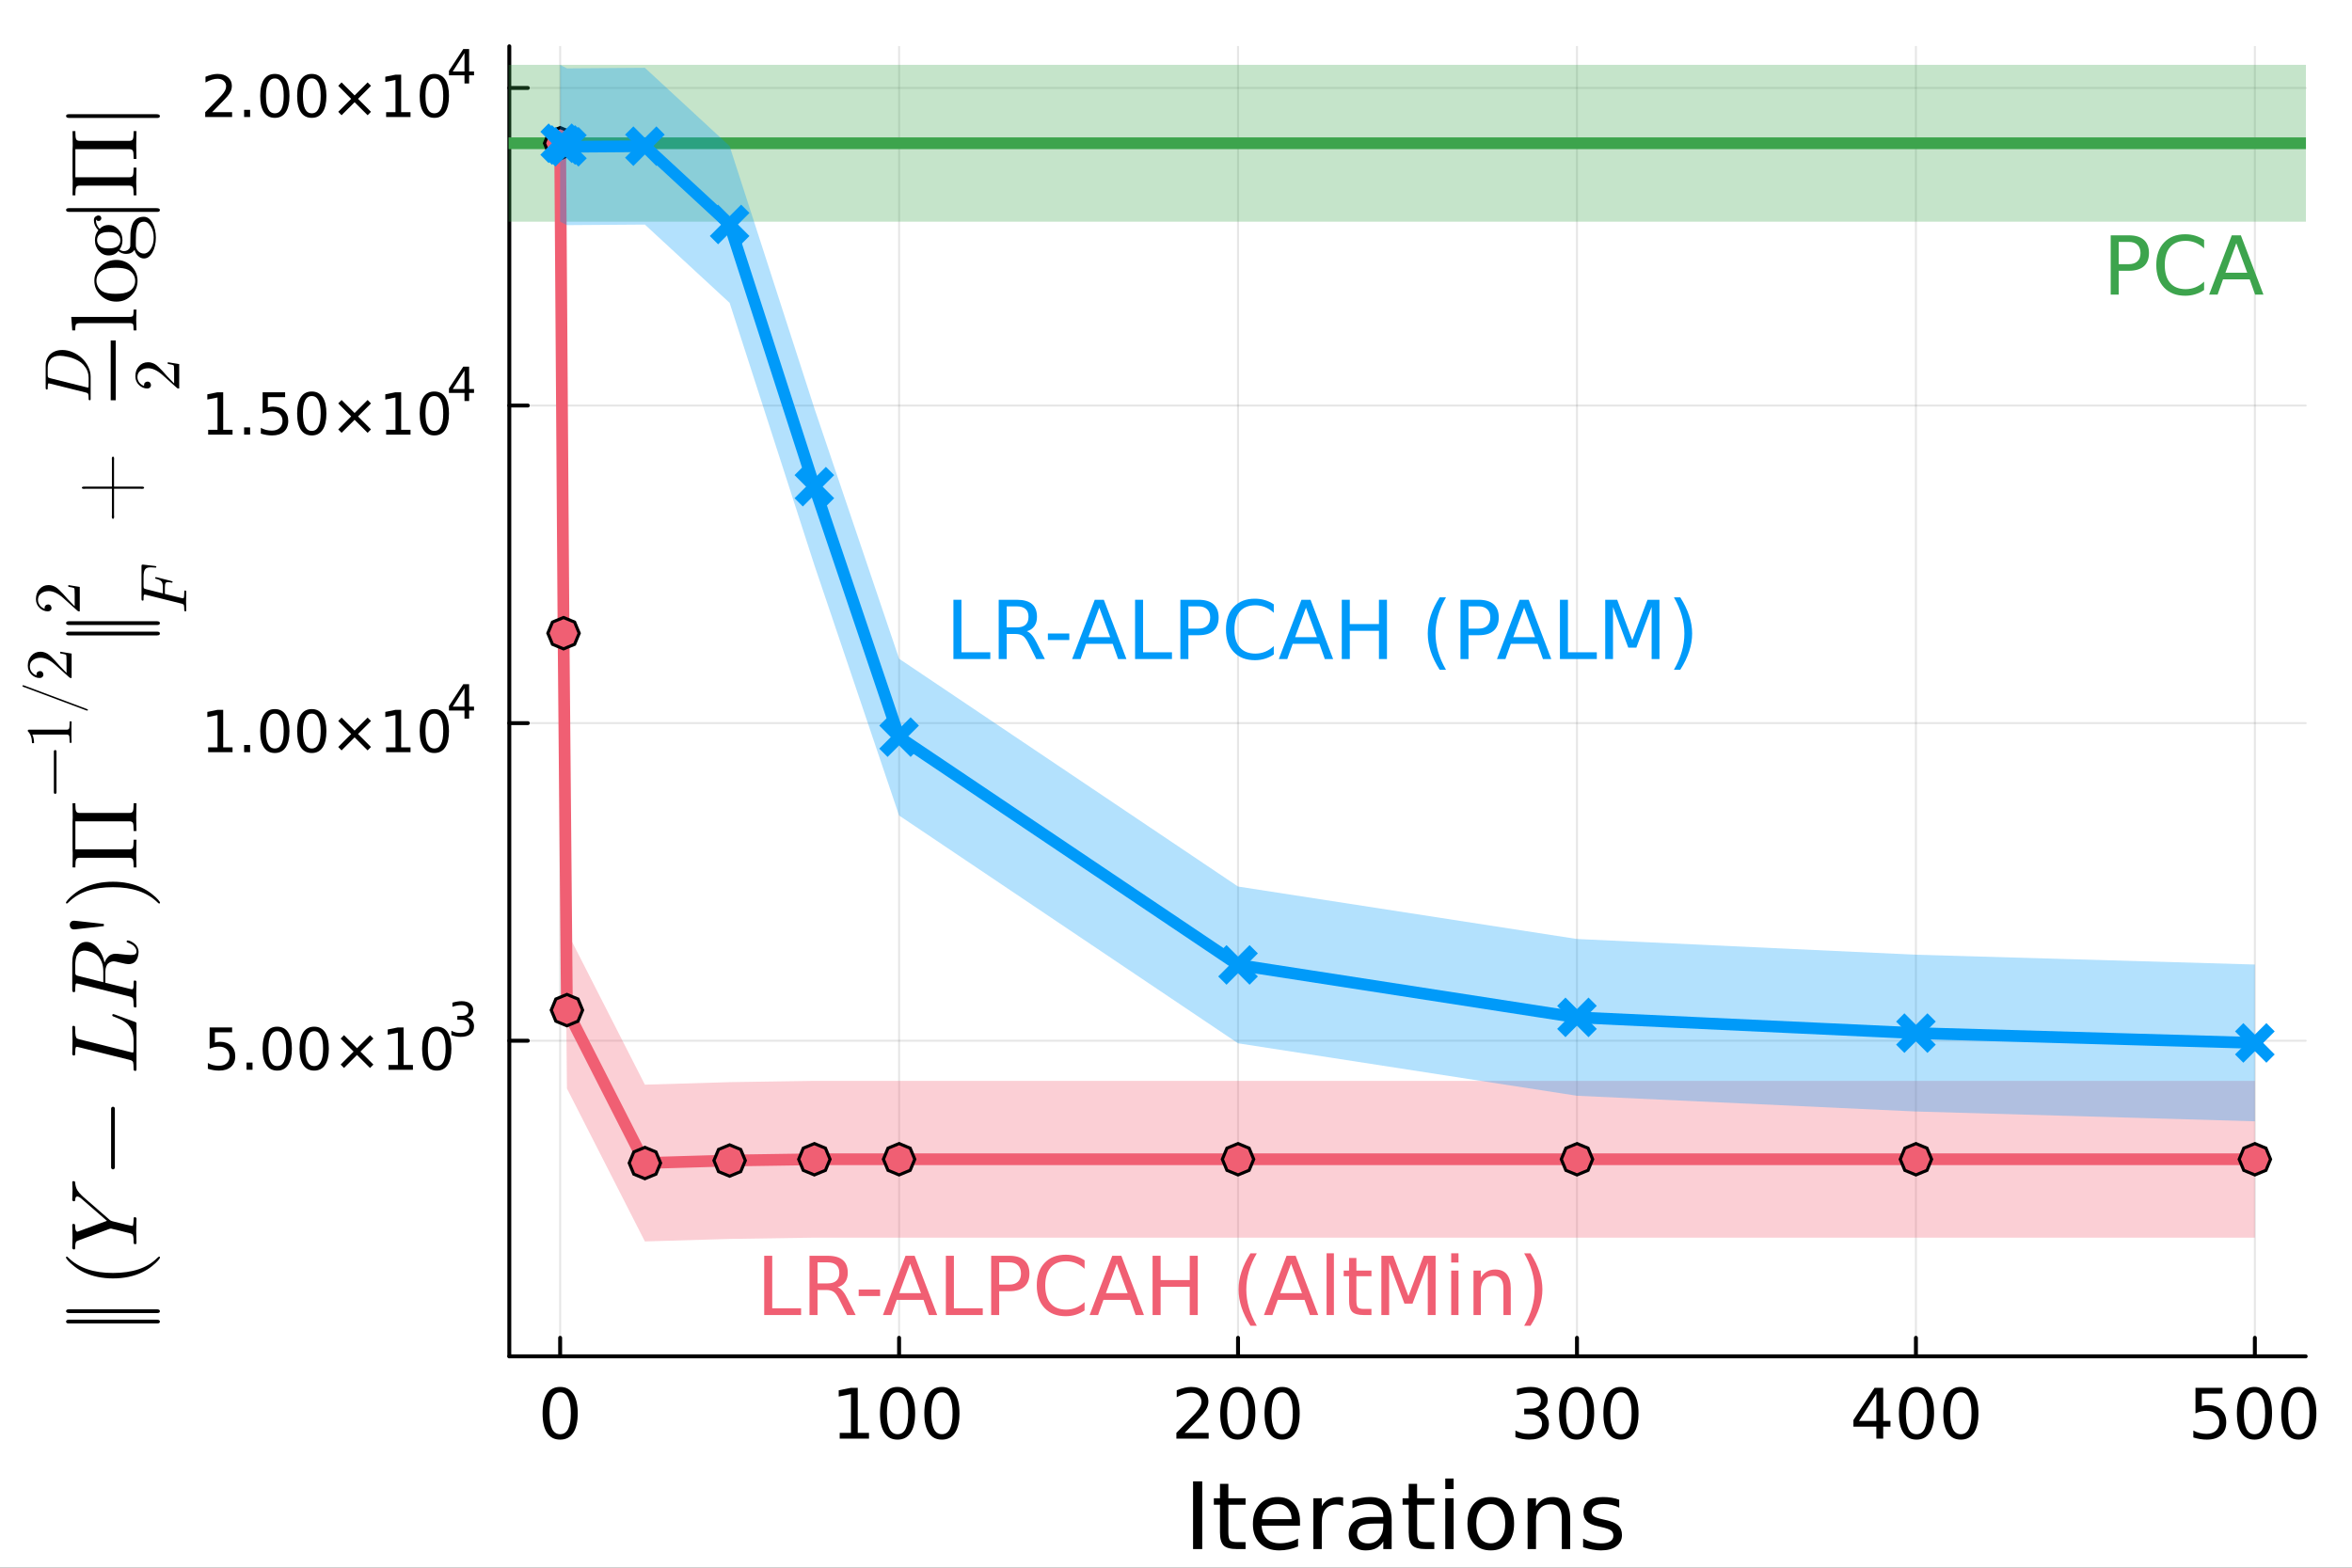 <?xml version="1.0" encoding="utf-8"?>
<svg xmlns="http://www.w3.org/2000/svg" xmlns:xlink="http://www.w3.org/1999/xlink" width="600" height="400" viewBox="0 0 2400 1600">
<rect x="0" y="0" width="2400" height="1600" fill="#333333" stroke="none"/>
<defs>
  <clipPath id="clip500">
    <rect x="0" y="0" width="2400" height="1600"/>
  </clipPath>
</defs>
<path clip-path="url(#clip500)" d="M0 1600 L2400 1600 L2400 0 L0 0  Z" fill="#ffffff" fill-rule="evenodd" fill-opacity="1"/>
<defs>
  <clipPath id="clip501">
    <rect x="480" y="0" width="1681" height="1600"/>
  </clipPath>
</defs>
<path clip-path="url(#clip500)" d="M519.704 1384.3 L2352.76 1384.3 L2352.76 47.244 L519.704 47.244  Z" fill="#ffffff" fill-rule="evenodd" fill-opacity="1"/>
<defs>
  <clipPath id="clip502">
    <rect x="519" y="47" width="1834" height="1338"/>
  </clipPath>
</defs>
<polyline clip-path="url(#clip502)" style="stroke:#000000; stroke-linecap:round; stroke-linejoin:round; stroke-width:2; stroke-opacity:0.1; fill:none" points="571.583,1384.3 571.583,47.244 "/>
<polyline clip-path="url(#clip502)" style="stroke:#000000; stroke-linecap:round; stroke-linejoin:round; stroke-width:2; stroke-opacity:0.1; fill:none" points="917.442,1384.3 917.442,47.244 "/>
<polyline clip-path="url(#clip502)" style="stroke:#000000; stroke-linecap:round; stroke-linejoin:round; stroke-width:2; stroke-opacity:0.1; fill:none" points="1263.3,1384.3 1263.3,47.244 "/>
<polyline clip-path="url(#clip502)" style="stroke:#000000; stroke-linecap:round; stroke-linejoin:round; stroke-width:2; stroke-opacity:0.1; fill:none" points="1609.16,1384.3 1609.16,47.244 "/>
<polyline clip-path="url(#clip502)" style="stroke:#000000; stroke-linecap:round; stroke-linejoin:round; stroke-width:2; stroke-opacity:0.1; fill:none" points="1955.02,1384.3 1955.02,47.244 "/>
<polyline clip-path="url(#clip502)" style="stroke:#000000; stroke-linecap:round; stroke-linejoin:round; stroke-width:2; stroke-opacity:0.1; fill:none" points="2300.88,1384.3 2300.88,47.244 "/>
<polyline clip-path="url(#clip500)" style="stroke:#000000; stroke-linecap:round; stroke-linejoin:round; stroke-width:4; stroke-opacity:1; fill:none" points="519.704,1384.3 2352.76,1384.3 "/>
<polyline clip-path="url(#clip500)" style="stroke:#000000; stroke-linecap:round; stroke-linejoin:round; stroke-width:4; stroke-opacity:1; fill:none" points="571.583,1384.3 571.583,1365.4 "/>
<polyline clip-path="url(#clip500)" style="stroke:#000000; stroke-linecap:round; stroke-linejoin:round; stroke-width:4; stroke-opacity:1; fill:none" points="917.442,1384.3 917.442,1365.4 "/>
<polyline clip-path="url(#clip500)" style="stroke:#000000; stroke-linecap:round; stroke-linejoin:round; stroke-width:4; stroke-opacity:1; fill:none" points="1263.3,1384.3 1263.3,1365.4 "/>
<polyline clip-path="url(#clip500)" style="stroke:#000000; stroke-linecap:round; stroke-linejoin:round; stroke-width:4; stroke-opacity:1; fill:none" points="1609.16,1384.3 1609.16,1365.4 "/>
<polyline clip-path="url(#clip500)" style="stroke:#000000; stroke-linecap:round; stroke-linejoin:round; stroke-width:4; stroke-opacity:1; fill:none" points="1955.02,1384.3 1955.02,1365.4 "/>
<polyline clip-path="url(#clip500)" style="stroke:#000000; stroke-linecap:round; stroke-linejoin:round; stroke-width:4; stroke-opacity:1; fill:none" points="2300.88,1384.3 2300.88,1365.4 "/>
<path clip-path="url(#clip500)" d="M571.583 1421.08 Q566.166 1421.08 563.423 1426.43 Q560.715 1431.74 560.715 1442.43 Q560.715 1453.09 563.423 1458.44 Q566.166 1463.75 571.583 1463.75 Q577.034 1463.75 579.743 1458.44 Q582.486 1453.09 582.486 1442.43 Q582.486 1431.74 579.743 1426.43 Q577.034 1421.08 571.583 1421.08 M571.583 1415.52 Q580.298 1415.52 584.882 1422.43 Q589.5 1429.31 589.5 1442.43 Q589.5 1455.52 584.882 1462.43 Q580.298 1469.31 571.583 1469.31 Q562.868 1469.31 558.25 1462.43 Q553.666 1455.52 553.666 1442.43 Q553.666 1429.31 558.25 1422.43 Q562.868 1415.52 571.583 1415.52 Z" fill="#000000" fill-rule="nonzero" fill-opacity="1" /><path clip-path="url(#clip500)" d="M856.852 1462.4 L868.31 1462.4 L868.31 1422.85 L855.845 1425.35 L855.845 1418.96 L868.241 1416.46 L875.255 1416.46 L875.255 1462.4 L886.713 1462.4 L886.713 1468.3 L856.852 1468.3 L856.852 1462.4 Z" fill="#000000" fill-rule="nonzero" fill-opacity="1" /><path clip-path="url(#clip500)" d="M915.879 1421.08 Q910.463 1421.08 907.72 1426.43 Q905.011 1431.74 905.011 1442.43 Q905.011 1453.09 907.72 1458.44 Q910.463 1463.75 915.879 1463.75 Q921.331 1463.75 924.039 1458.44 Q926.782 1453.09 926.782 1442.43 Q926.782 1431.74 924.039 1426.43 Q921.331 1421.08 915.879 1421.08 M915.879 1415.52 Q924.595 1415.52 929.178 1422.43 Q933.796 1429.31 933.796 1442.43 Q933.796 1455.52 929.178 1462.43 Q924.595 1469.31 915.879 1469.31 Q907.164 1469.31 902.546 1462.43 Q897.963 1455.52 897.963 1442.43 Q897.963 1429.31 902.546 1422.43 Q907.164 1415.52 915.879 1415.52 Z" fill="#000000" fill-rule="nonzero" fill-opacity="1" /><path clip-path="url(#clip500)" d="M961.122 1421.08 Q955.705 1421.08 952.962 1426.43 Q950.254 1431.74 950.254 1442.43 Q950.254 1453.09 952.962 1458.44 Q955.705 1463.75 961.122 1463.75 Q966.573 1463.75 969.282 1458.44 Q972.025 1453.09 972.025 1442.43 Q972.025 1431.74 969.282 1426.43 Q966.573 1421.08 961.122 1421.08 M961.122 1415.52 Q969.837 1415.52 974.421 1422.43 Q979.039 1429.31 979.039 1442.43 Q979.039 1455.52 974.421 1462.43 Q969.837 1469.31 961.122 1469.31 Q952.407 1469.31 947.789 1462.43 Q943.206 1455.52 943.206 1442.43 Q943.206 1429.31 947.789 1422.43 Q952.407 1415.52 961.122 1415.52 Z" fill="#000000" fill-rule="nonzero" fill-opacity="1" /><path clip-path="url(#clip500)" d="M1208.84 1462.4 L1233.32 1462.4 L1233.32 1468.3 L1200.4 1468.3 L1200.4 1462.4 Q1204.39 1458.27 1211.27 1451.32 Q1218.18 1444.34 1219.95 1442.33 Q1223.32 1438.54 1224.64 1435.94 Q1225.99 1433.3 1225.99 1430.77 Q1225.99 1426.63 1223.08 1424.03 Q1220.19 1421.43 1215.54 1421.43 Q1212.24 1421.43 1208.56 1422.57 Q1204.92 1423.72 1200.75 1426.04 L1200.75 1418.96 Q1204.98 1417.26 1208.67 1416.39 Q1212.35 1415.52 1215.4 1415.52 Q1223.46 1415.52 1228.25 1419.55 Q1233.04 1423.58 1233.04 1430.31 Q1233.04 1433.51 1231.83 1436.39 Q1230.64 1439.24 1227.48 1443.13 Q1226.62 1444.13 1221.96 1448.96 Q1217.31 1453.75 1208.84 1462.4 Z" fill="#000000" fill-rule="nonzero" fill-opacity="1" /><path clip-path="url(#clip500)" d="M1263.04 1421.08 Q1257.62 1421.08 1254.88 1426.43 Q1252.17 1431.74 1252.17 1442.43 Q1252.17 1453.09 1254.88 1458.44 Q1257.62 1463.75 1263.04 1463.75 Q1268.49 1463.75 1271.2 1458.44 Q1273.94 1453.09 1273.94 1442.43 Q1273.94 1431.74 1271.2 1426.43 Q1268.49 1421.08 1263.04 1421.08 M1263.04 1415.52 Q1271.76 1415.52 1276.34 1422.43 Q1280.96 1429.31 1280.96 1442.43 Q1280.96 1455.52 1276.34 1462.43 Q1271.76 1469.31 1263.04 1469.31 Q1254.32 1469.31 1249.71 1462.43 Q1245.12 1455.52 1245.12 1442.43 Q1245.12 1429.31 1249.71 1422.43 Q1254.32 1415.52 1263.04 1415.52 Z" fill="#000000" fill-rule="nonzero" fill-opacity="1" /><path clip-path="url(#clip500)" d="M1308.28 1421.08 Q1302.87 1421.08 1300.12 1426.43 Q1297.42 1431.74 1297.42 1442.43 Q1297.42 1453.09 1300.12 1458.44 Q1302.87 1463.75 1308.28 1463.75 Q1313.73 1463.75 1316.44 1458.44 Q1319.19 1453.09 1319.19 1442.43 Q1319.19 1431.74 1316.44 1426.43 Q1313.73 1421.08 1308.28 1421.08 M1308.28 1415.52 Q1317 1415.52 1321.58 1422.43 Q1326.2 1429.31 1326.2 1442.43 Q1326.2 1455.52 1321.58 1462.43 Q1317 1469.31 1308.28 1469.31 Q1299.57 1469.31 1294.95 1462.43 Q1290.37 1455.52 1290.37 1442.43 Q1290.37 1429.31 1294.95 1422.43 Q1299.57 1415.52 1308.28 1415.52 Z" fill="#000000" fill-rule="nonzero" fill-opacity="1" /><path clip-path="url(#clip500)" d="M1569.8 1440.35 Q1574.84 1441.42 1577.65 1444.83 Q1580.5 1448.23 1580.5 1453.23 Q1580.5 1460.9 1575.22 1465.11 Q1569.94 1469.31 1560.22 1469.31 Q1556.95 1469.31 1553.48 1468.65 Q1550.05 1468.02 1546.36 1466.74 L1546.36 1459.97 Q1549.28 1461.67 1552.75 1462.54 Q1556.23 1463.4 1560.01 1463.4 Q1566.61 1463.4 1570.05 1460.8 Q1573.52 1458.2 1573.52 1453.23 Q1573.52 1448.65 1570.29 1446.08 Q1567.09 1443.47 1561.36 1443.47 L1555.32 1443.47 L1555.32 1437.71 L1561.64 1437.71 Q1566.82 1437.71 1569.56 1435.66 Q1572.3 1433.58 1572.3 1429.69 Q1572.3 1425.7 1569.45 1423.58 Q1566.64 1421.43 1561.36 1421.43 Q1558.48 1421.43 1555.18 1422.05 Q1551.89 1422.68 1547.93 1423.99 L1547.93 1417.74 Q1551.92 1416.63 1555.39 1416.08 Q1558.9 1415.52 1561.99 1415.52 Q1569.98 1415.52 1574.63 1419.17 Q1579.28 1422.78 1579.28 1428.96 Q1579.28 1433.27 1576.82 1436.25 Q1574.35 1439.2 1569.8 1440.35 Z" fill="#000000" fill-rule="nonzero" fill-opacity="1" /><path clip-path="url(#clip500)" d="M1608.79 1421.08 Q1603.38 1421.08 1600.64 1426.43 Q1597.93 1431.74 1597.93 1442.43 Q1597.93 1453.09 1600.64 1458.44 Q1603.38 1463.75 1608.79 1463.75 Q1614.25 1463.75 1616.95 1458.44 Q1619.7 1453.09 1619.7 1442.43 Q1619.7 1431.74 1616.95 1426.43 Q1614.25 1421.08 1608.79 1421.08 M1608.79 1415.52 Q1617.51 1415.52 1622.09 1422.43 Q1626.71 1429.31 1626.71 1442.43 Q1626.71 1455.52 1622.09 1462.43 Q1617.51 1469.31 1608.79 1469.31 Q1600.08 1469.31 1595.46 1462.43 Q1590.88 1455.52 1590.88 1442.43 Q1590.88 1429.31 1595.46 1422.43 Q1600.08 1415.52 1608.79 1415.52 Z" fill="#000000" fill-rule="nonzero" fill-opacity="1" /><path clip-path="url(#clip500)" d="M1654.04 1421.08 Q1648.62 1421.08 1645.88 1426.43 Q1643.17 1431.74 1643.17 1442.43 Q1643.17 1453.09 1645.88 1458.44 Q1648.62 1463.75 1654.04 1463.75 Q1659.49 1463.75 1662.2 1458.44 Q1664.94 1453.09 1664.94 1442.43 Q1664.94 1431.74 1662.2 1426.43 Q1659.49 1421.08 1654.04 1421.08 M1654.04 1415.52 Q1662.75 1415.52 1667.34 1422.43 Q1671.95 1429.31 1671.95 1442.43 Q1671.95 1455.52 1667.34 1462.43 Q1662.75 1469.31 1654.04 1469.31 Q1645.32 1469.31 1640.7 1462.43 Q1636.12 1455.52 1636.12 1442.43 Q1636.12 1429.31 1640.7 1422.43 Q1645.32 1415.52 1654.04 1415.52 Z" fill="#000000" fill-rule="nonzero" fill-opacity="1" /><path clip-path="url(#clip500)" d="M1914.65 1422.57 L1896.95 1450.24 L1914.65 1450.24 L1914.65 1422.57 M1912.81 1416.46 L1921.63 1416.46 L1921.63 1450.24 L1929.03 1450.24 L1929.03 1456.08 L1921.63 1456.08 L1921.63 1468.3 L1914.65 1468.3 L1914.65 1456.08 L1891.25 1456.08 L1891.25 1449.31 L1912.81 1416.46 Z" fill="#000000" fill-rule="nonzero" fill-opacity="1" /><path clip-path="url(#clip500)" d="M1955.63 1421.08 Q1950.21 1421.08 1947.47 1426.43 Q1944.76 1431.74 1944.76 1442.43 Q1944.76 1453.09 1947.47 1458.44 Q1950.21 1463.75 1955.63 1463.75 Q1961.08 1463.75 1963.79 1458.44 Q1966.53 1453.09 1966.53 1442.43 Q1966.53 1431.74 1963.79 1426.43 Q1961.08 1421.08 1955.63 1421.08 M1955.63 1415.52 Q1964.34 1415.52 1968.92 1422.43 Q1973.54 1429.31 1973.54 1442.43 Q1973.54 1455.52 1968.92 1462.43 Q1964.34 1469.31 1955.63 1469.31 Q1946.91 1469.31 1942.29 1462.43 Q1937.71 1455.52 1937.71 1442.43 Q1937.71 1429.31 1942.29 1422.43 Q1946.91 1415.52 1955.63 1415.52 Z" fill="#000000" fill-rule="nonzero" fill-opacity="1" /><path clip-path="url(#clip500)" d="M2000.87 1421.08 Q1995.45 1421.08 1992.71 1426.43 Q1990 1431.74 1990 1442.43 Q1990 1453.09 1992.71 1458.44 Q1995.45 1463.75 2000.87 1463.75 Q2006.32 1463.75 2009.03 1458.44 Q2011.77 1453.09 2011.77 1442.43 Q2011.77 1431.74 2009.03 1426.43 Q2006.32 1421.08 2000.87 1421.08 M2000.87 1415.52 Q2009.58 1415.52 2014.17 1422.43 Q2018.79 1429.31 2018.79 1442.43 Q2018.79 1455.52 2014.17 1462.43 Q2009.58 1469.31 2000.87 1469.31 Q1992.15 1469.31 1987.54 1462.43 Q1982.95 1455.52 1982.95 1442.43 Q1982.95 1429.31 1987.54 1422.43 Q1992.15 1415.52 2000.87 1415.52 Z" fill="#000000" fill-rule="nonzero" fill-opacity="1" /><path clip-path="url(#clip500)" d="M2240.3 1416.46 L2267.84 1416.46 L2267.84 1422.36 L2246.73 1422.36 L2246.73 1435.07 Q2248.26 1434.55 2249.78 1434.31 Q2251.31 1434.03 2252.84 1434.03 Q2261.52 1434.03 2266.59 1438.79 Q2271.66 1443.54 2271.66 1451.67 Q2271.66 1460.04 2266.45 1464.69 Q2261.24 1469.31 2251.76 1469.31 Q2248.5 1469.31 2245.1 1468.75 Q2241.73 1468.2 2238.12 1467.08 L2238.12 1460.04 Q2241.24 1461.74 2244.58 1462.57 Q2247.91 1463.4 2251.62 1463.4 Q2257.63 1463.4 2261.14 1460.24 Q2264.64 1457.08 2264.64 1451.67 Q2264.64 1446.25 2261.14 1443.09 Q2257.63 1439.93 2251.62 1439.93 Q2248.81 1439.93 2246 1440.56 Q2243.22 1441.18 2240.3 1442.5 L2240.3 1416.46 Z" fill="#000000" fill-rule="nonzero" fill-opacity="1" /><path clip-path="url(#clip500)" d="M2300.48 1421.08 Q2295.06 1421.08 2292.32 1426.43 Q2289.61 1431.74 2289.61 1442.43 Q2289.61 1453.09 2292.32 1458.44 Q2295.06 1463.75 2300.48 1463.75 Q2305.93 1463.75 2308.64 1458.44 Q2311.38 1453.09 2311.38 1442.43 Q2311.38 1431.74 2308.64 1426.43 Q2305.93 1421.08 2300.48 1421.08 M2300.48 1415.52 Q2309.19 1415.52 2313.78 1422.43 Q2318.39 1429.31 2318.39 1442.43 Q2318.39 1455.52 2313.78 1462.43 Q2309.19 1469.31 2300.48 1469.31 Q2291.76 1469.31 2287.14 1462.43 Q2282.56 1455.52 2282.56 1442.43 Q2282.56 1429.31 2287.14 1422.43 Q2291.76 1415.52 2300.48 1415.52 Z" fill="#000000" fill-rule="nonzero" fill-opacity="1" /><path clip-path="url(#clip500)" d="M2345.72 1421.08 Q2340.3 1421.08 2337.56 1426.43 Q2334.85 1431.74 2334.85 1442.43 Q2334.85 1453.09 2337.56 1458.44 Q2340.3 1463.75 2345.72 1463.75 Q2351.17 1463.75 2353.88 1458.44 Q2356.62 1453.09 2356.62 1442.43 Q2356.62 1431.74 2353.88 1426.43 Q2351.17 1421.08 2345.72 1421.08 M2345.72 1415.52 Q2354.44 1415.52 2359.02 1422.43 Q2363.64 1429.31 2363.64 1442.43 Q2363.64 1455.52 2359.02 1462.43 Q2354.44 1469.31 2345.72 1469.31 Q2337.01 1469.31 2332.39 1462.43 Q2327.8 1455.52 2327.8 1442.43 Q2327.8 1429.31 2332.39 1422.43 Q2337.01 1415.52 2345.72 1415.52 Z" fill="#000000" fill-rule="nonzero" fill-opacity="1" /><path clip-path="url(#clip500)" d="M1217.41 1511.88 L1226.76 1511.88 L1226.76 1581 L1217.41 1581 L1217.41 1511.88 Z" fill="#000000" fill-rule="nonzero" fill-opacity="1" /><path clip-path="url(#clip500)" d="M1253.43 1514.43 L1253.43 1529.15 L1270.98 1529.15 L1270.98 1535.77 L1253.43 1535.77 L1253.43 1563.92 Q1253.43 1570.26 1255.14 1572.07 Q1256.9 1573.87 1262.23 1573.87 L1270.98 1573.87 L1270.98 1581 L1262.23 1581 Q1252.37 1581 1248.62 1577.35 Q1244.87 1573.64 1244.87 1563.92 L1244.87 1535.77 L1238.62 1535.77 L1238.62 1529.15 L1244.87 1529.15 L1244.87 1514.43 L1253.43 1514.43 Z" fill="#000000" fill-rule="nonzero" fill-opacity="1" /><path clip-path="url(#clip500)" d="M1326.53 1552.95 L1326.53 1557.12 L1287.37 1557.12 Q1287.92 1565.91 1292.64 1570.54 Q1297.41 1575.12 1305.88 1575.12 Q1310.79 1575.12 1315.37 1573.92 Q1320 1572.72 1324.54 1570.31 L1324.54 1578.36 Q1319.96 1580.31 1315.14 1581.33 Q1310.33 1582.35 1305.37 1582.35 Q1292.97 1582.35 1285.7 1575.12 Q1278.48 1567.9 1278.48 1555.59 Q1278.48 1542.86 1285.33 1535.4 Q1292.23 1527.9 1303.89 1527.9 Q1314.36 1527.9 1320.42 1534.66 Q1326.53 1541.37 1326.53 1552.95 M1318.01 1550.45 Q1317.92 1543.46 1314.08 1539.29 Q1310.28 1535.12 1303.99 1535.12 Q1296.86 1535.12 1292.55 1539.15 Q1288.29 1543.18 1287.64 1550.49 L1318.01 1550.45 Z" fill="#000000" fill-rule="nonzero" fill-opacity="1" /><path clip-path="url(#clip500)" d="M1370.56 1537.12 Q1369.12 1536.28 1367.41 1535.91 Q1365.74 1535.49 1363.71 1535.49 Q1356.49 1535.49 1352.6 1540.22 Q1348.75 1544.89 1348.75 1553.69 L1348.75 1581 L1340.19 1581 L1340.19 1529.15 L1348.75 1529.15 L1348.75 1537.21 Q1351.44 1532.49 1355.74 1530.22 Q1360.05 1527.9 1366.21 1527.9 Q1367.09 1527.9 1368.15 1528.04 Q1369.22 1528.13 1370.51 1528.37 L1370.56 1537.12 Z" fill="#000000" fill-rule="nonzero" fill-opacity="1" /><path clip-path="url(#clip500)" d="M1403.06 1554.94 Q1392.73 1554.94 1388.75 1557.3 Q1384.77 1559.66 1384.77 1565.36 Q1384.77 1569.89 1387.73 1572.58 Q1390.74 1575.22 1395.88 1575.22 Q1402.97 1575.22 1407.23 1570.22 Q1411.53 1565.17 1411.53 1556.84 L1411.53 1554.94 L1403.06 1554.94 M1420.05 1551.42 L1420.05 1581 L1411.53 1581 L1411.53 1573.13 Q1408.61 1577.86 1404.26 1580.12 Q1399.91 1582.35 1393.61 1582.35 Q1385.65 1582.35 1380.93 1577.9 Q1376.25 1573.41 1376.25 1565.91 Q1376.25 1557.16 1382.09 1552.72 Q1387.97 1548.27 1399.59 1548.27 L1411.53 1548.27 L1411.53 1547.44 Q1411.53 1541.56 1407.64 1538.37 Q1403.8 1535.12 1396.81 1535.12 Q1392.36 1535.12 1388.15 1536.19 Q1383.94 1537.25 1380.05 1539.38 L1380.05 1531.51 Q1384.73 1529.71 1389.12 1528.83 Q1393.52 1527.9 1397.69 1527.9 Q1408.94 1527.9 1414.49 1533.74 Q1420.05 1539.57 1420.05 1551.42 Z" fill="#000000" fill-rule="nonzero" fill-opacity="1" /><path clip-path="url(#clip500)" d="M1446.02 1514.43 L1446.02 1529.15 L1463.57 1529.15 L1463.57 1535.77 L1446.02 1535.77 L1446.02 1563.92 Q1446.02 1570.26 1447.73 1572.07 Q1449.49 1573.87 1454.82 1573.87 L1463.57 1573.87 L1463.57 1581 L1454.82 1581 Q1444.96 1581 1441.21 1577.35 Q1437.46 1573.64 1437.46 1563.92 L1437.46 1535.77 L1431.21 1535.77 L1431.21 1529.15 L1437.46 1529.15 L1437.46 1514.43 L1446.02 1514.43 Z" fill="#000000" fill-rule="nonzero" fill-opacity="1" /><path clip-path="url(#clip500)" d="M1474.77 1529.15 L1483.29 1529.15 L1483.29 1581 L1474.77 1581 L1474.77 1529.15 M1474.77 1508.97 L1483.29 1508.97 L1483.29 1519.75 L1474.77 1519.75 L1474.77 1508.97 Z" fill="#000000" fill-rule="nonzero" fill-opacity="1" /><path clip-path="url(#clip500)" d="M1521.21 1535.12 Q1514.35 1535.12 1510.37 1540.49 Q1506.39 1545.82 1506.39 1555.12 Q1506.39 1564.43 1510.33 1569.8 Q1514.31 1575.12 1521.21 1575.12 Q1528.01 1575.12 1531.99 1569.75 Q1535.97 1564.38 1535.97 1555.12 Q1535.97 1545.91 1531.99 1540.54 Q1528.01 1535.12 1521.21 1535.12 M1521.21 1527.9 Q1532.32 1527.9 1538.66 1535.12 Q1545 1542.35 1545 1555.12 Q1545 1567.86 1538.66 1575.12 Q1532.32 1582.35 1521.21 1582.35 Q1510.05 1582.35 1503.71 1575.12 Q1497.41 1567.86 1497.41 1555.12 Q1497.41 1542.35 1503.71 1535.12 Q1510.05 1527.9 1521.21 1527.9 Z" fill="#000000" fill-rule="nonzero" fill-opacity="1" /><path clip-path="url(#clip500)" d="M1602.22 1549.71 L1602.22 1581 L1593.71 1581 L1593.71 1549.99 Q1593.71 1542.62 1590.84 1538.97 Q1587.97 1535.31 1582.22 1535.31 Q1575.33 1535.31 1571.35 1539.71 Q1567.36 1544.11 1567.36 1551.7 L1567.36 1581 L1558.8 1581 L1558.8 1529.15 L1567.36 1529.15 L1567.36 1537.21 Q1570.42 1532.53 1574.54 1530.22 Q1578.71 1527.9 1584.12 1527.9 Q1593.06 1527.9 1597.64 1533.46 Q1602.22 1538.97 1602.22 1549.71 Z" fill="#000000" fill-rule="nonzero" fill-opacity="1" /><path clip-path="url(#clip500)" d="M1652.27 1530.68 L1652.27 1538.74 Q1648.66 1536.88 1644.77 1535.96 Q1640.88 1535.03 1636.72 1535.03 Q1630.37 1535.03 1627.18 1536.98 Q1624.03 1538.92 1624.03 1542.81 Q1624.03 1545.77 1626.3 1547.49 Q1628.57 1549.15 1635.42 1550.68 L1638.34 1551.33 Q1647.41 1553.27 1651.21 1556.84 Q1655.05 1560.36 1655.05 1566.7 Q1655.05 1573.92 1649.31 1578.13 Q1643.61 1582.35 1633.61 1582.35 Q1629.45 1582.35 1624.91 1581.51 Q1620.42 1580.73 1615.42 1579.11 L1615.42 1570.31 Q1620.14 1572.76 1624.72 1574.01 Q1629.31 1575.22 1633.8 1575.22 Q1639.82 1575.22 1643.06 1573.18 Q1646.3 1571.1 1646.3 1567.35 Q1646.3 1563.87 1643.94 1562.02 Q1641.62 1560.17 1633.71 1558.46 L1630.74 1557.76 Q1622.83 1556.1 1619.31 1552.67 Q1615.79 1549.2 1615.79 1543.18 Q1615.79 1535.87 1620.97 1531.88 Q1626.16 1527.9 1635.7 1527.9 Q1640.42 1527.9 1644.59 1528.6 Q1648.75 1529.29 1652.27 1530.68 Z" fill="#000000" fill-rule="nonzero" fill-opacity="1" /><polyline clip-path="url(#clip502)" style="stroke:#000000; stroke-linecap:round; stroke-linejoin:round; stroke-width:2; stroke-opacity:0.1; fill:none" points="519.704,1062.16 2352.76,1062.16 "/>
<polyline clip-path="url(#clip502)" style="stroke:#000000; stroke-linecap:round; stroke-linejoin:round; stroke-width:2; stroke-opacity:0.1; fill:none" points="519.704,738.033 2352.76,738.033 "/>
<polyline clip-path="url(#clip502)" style="stroke:#000000; stroke-linecap:round; stroke-linejoin:round; stroke-width:2; stroke-opacity:0.1; fill:none" points="519.704,413.903 2352.76,413.903 "/>
<polyline clip-path="url(#clip502)" style="stroke:#000000; stroke-linecap:round; stroke-linejoin:round; stroke-width:2; stroke-opacity:0.1; fill:none" points="519.704,89.773 2352.76,89.773 "/>
<polyline clip-path="url(#clip500)" style="stroke:#000000; stroke-linecap:round; stroke-linejoin:round; stroke-width:4; stroke-opacity:1; fill:none" points="519.704,1384.3 519.704,47.244 "/>
<polyline clip-path="url(#clip500)" style="stroke:#000000; stroke-linecap:round; stroke-linejoin:round; stroke-width:4; stroke-opacity:1; fill:none" points="519.704,1062.16 538.602,1062.16 "/>
<polyline clip-path="url(#clip500)" style="stroke:#000000; stroke-linecap:round; stroke-linejoin:round; stroke-width:4; stroke-opacity:1; fill:none" points="519.704,738.033 538.602,738.033 "/>
<polyline clip-path="url(#clip500)" style="stroke:#000000; stroke-linecap:round; stroke-linejoin:round; stroke-width:4; stroke-opacity:1; fill:none" points="519.704,413.903 538.602,413.903 "/>
<polyline clip-path="url(#clip500)" style="stroke:#000000; stroke-linecap:round; stroke-linejoin:round; stroke-width:4; stroke-opacity:1; fill:none" points="519.704,89.773 538.602,89.773 "/>
<path clip-path="url(#clip500)" d="M213.923 1048.62 L236.868 1048.62 L236.868 1053.54 L219.276 1053.54 L219.276 1064.13 Q220.549 1063.7 221.822 1063.49 Q223.095 1063.26 224.369 1063.26 Q231.602 1063.26 235.827 1067.23 Q240.051 1071.19 240.051 1077.96 Q240.051 1084.94 235.711 1088.81 Q231.371 1092.66 223.472 1092.66 Q220.752 1092.66 217.916 1092.2 Q215.109 1091.74 212.1 1090.81 L212.1 1084.94 Q214.704 1086.35 217.482 1087.05 Q220.26 1087.74 223.356 1087.74 Q228.362 1087.74 231.284 1085.11 Q234.206 1082.48 234.206 1077.96 Q234.206 1073.45 231.284 1070.82 Q228.362 1068.18 223.356 1068.18 Q221.012 1068.18 218.668 1068.7 Q216.354 1069.22 213.923 1070.32 L213.923 1048.62 Z" fill="#000000" fill-rule="nonzero" fill-opacity="1" /><path clip-path="url(#clip500)" d="M251.567 1084.47 L257.673 1084.47 L257.673 1091.82 L251.567 1091.82 L251.567 1084.47 Z" fill="#000000" fill-rule="nonzero" fill-opacity="1" /><path clip-path="url(#clip500)" d="M282.904 1052.47 Q278.39 1052.47 276.104 1056.93 Q273.847 1061.35 273.847 1070.27 Q273.847 1079.15 276.104 1083.6 Q278.39 1088.03 282.904 1088.03 Q287.447 1088.03 289.704 1083.6 Q291.99 1079.15 291.99 1070.27 Q291.99 1061.35 289.704 1056.93 Q287.447 1052.47 282.904 1052.47 M282.904 1047.84 Q290.167 1047.84 293.986 1053.6 Q297.835 1059.33 297.835 1070.27 Q297.835 1081.17 293.986 1086.93 Q290.167 1092.66 282.904 1092.66 Q275.641 1092.66 271.793 1086.93 Q267.974 1081.17 267.974 1070.27 Q267.974 1059.33 271.793 1053.6 Q275.641 1047.84 282.904 1047.84 Z" fill="#000000" fill-rule="nonzero" fill-opacity="1" /><path clip-path="url(#clip500)" d="M320.606 1052.47 Q316.093 1052.47 313.807 1056.93 Q311.55 1061.35 311.55 1070.27 Q311.55 1079.15 313.807 1083.6 Q316.093 1088.03 320.606 1088.03 Q325.149 1088.03 327.406 1083.6 Q329.692 1079.15 329.692 1070.27 Q329.692 1061.35 327.406 1056.93 Q325.149 1052.47 320.606 1052.47 M320.606 1047.84 Q327.869 1047.84 331.689 1053.6 Q335.537 1059.33 335.537 1070.27 Q335.537 1081.17 331.689 1086.93 Q327.869 1092.66 320.606 1092.66 Q313.344 1092.66 309.495 1086.93 Q305.676 1081.17 305.676 1070.27 Q305.676 1059.33 309.495 1053.6 Q313.344 1047.84 320.606 1047.84 Z" fill="#000000" fill-rule="nonzero" fill-opacity="1" /><path clip-path="url(#clip500)" d="M381.023 1059.99 L367.799 1073.27 L381.023 1086.5 L377.58 1090 L364.298 1076.72 L351.017 1090 L347.603 1086.5 L360.797 1073.27 L347.603 1059.99 L351.017 1056.49 L364.298 1069.77 L377.58 1056.49 L381.023 1059.99 Z" fill="#000000" fill-rule="nonzero" fill-opacity="1" /><path clip-path="url(#clip500)" d="M396.474 1086.9 L406.023 1086.9 L406.023 1053.95 L395.635 1056.03 L395.635 1050.71 L405.965 1048.62 L411.81 1048.62 L411.81 1086.9 L421.358 1086.9 L421.358 1091.82 L396.474 1091.82 L396.474 1086.9 Z" fill="#000000" fill-rule="nonzero" fill-opacity="1" /><path clip-path="url(#clip500)" d="M445.664 1052.47 Q441.15 1052.47 438.864 1056.93 Q436.607 1061.35 436.607 1070.27 Q436.607 1079.15 438.864 1083.6 Q441.15 1088.03 445.664 1088.03 Q450.206 1088.03 452.463 1083.6 Q454.749 1079.15 454.749 1070.27 Q454.749 1061.35 452.463 1056.93 Q450.206 1052.47 445.664 1052.47 M445.664 1047.84 Q452.926 1047.84 456.746 1053.6 Q460.594 1059.33 460.594 1070.27 Q460.594 1081.17 456.746 1086.93 Q452.926 1092.66 445.664 1092.66 Q438.401 1092.66 434.553 1086.93 Q430.733 1081.17 430.733 1070.27 Q430.733 1059.33 434.553 1053.6 Q438.401 1047.84 445.664 1047.84 Z" fill="#000000" fill-rule="nonzero" fill-opacity="1" /><path clip-path="url(#clip500)" d="M476.463 1038.63 Q479.872 1039.36 481.776 1041.67 Q483.704 1043.97 483.704 1047.36 Q483.704 1052.55 480.131 1055.4 Q476.557 1058.24 469.974 1058.24 Q467.765 1058.24 465.414 1057.79 Q463.086 1057.37 460.594 1056.5 L460.594 1051.92 Q462.569 1053.07 464.92 1053.66 Q467.271 1054.24 469.833 1054.24 Q474.3 1054.24 476.628 1052.48 Q478.979 1050.72 478.979 1047.36 Q478.979 1044.25 476.792 1042.51 Q474.629 1040.75 470.75 1040.75 L466.66 1040.75 L466.66 1036.85 L470.938 1036.85 Q474.441 1036.85 476.299 1035.46 Q478.156 1034.05 478.156 1031.42 Q478.156 1028.71 476.228 1027.28 Q474.324 1025.82 470.75 1025.82 Q468.799 1025.82 466.566 1026.24 Q464.332 1026.67 461.652 1027.56 L461.652 1023.33 Q464.356 1022.58 466.707 1022.2 Q469.081 1021.82 471.173 1021.82 Q476.581 1021.82 479.731 1024.29 Q482.881 1026.74 482.881 1030.92 Q482.881 1033.84 481.212 1035.86 Q479.543 1037.86 476.463 1038.63 Z" fill="#000000" fill-rule="nonzero" fill-opacity="1" /><path clip-path="url(#clip500)" d="M212.409 762.773 L221.958 762.773 L221.958 729.816 L211.57 731.9 L211.57 726.576 L221.9 724.492 L227.745 724.492 L227.745 762.773 L237.293 762.773 L237.293 767.692 L212.409 767.692 L212.409 762.773 Z" fill="#000000" fill-rule="nonzero" fill-opacity="1" /><path clip-path="url(#clip500)" d="M249.099 760.343 L255.204 760.343 L255.204 767.692 L249.099 767.692 L249.099 760.343 Z" fill="#000000" fill-rule="nonzero" fill-opacity="1" /><path clip-path="url(#clip500)" d="M280.436 728.341 Q275.922 728.341 273.636 732.797 Q271.379 737.224 271.379 746.136 Q271.379 755.019 273.636 759.475 Q275.922 763.902 280.436 763.902 Q284.978 763.902 287.235 759.475 Q289.521 755.019 289.521 746.136 Q289.521 737.224 287.235 732.797 Q284.978 728.341 280.436 728.341 M280.436 723.711 Q287.698 723.711 291.518 729.469 Q295.366 735.198 295.366 746.136 Q295.366 757.044 291.518 762.802 Q287.698 768.532 280.436 768.532 Q273.173 768.532 269.325 762.802 Q265.505 757.044 265.505 746.136 Q265.505 735.198 269.325 729.469 Q273.173 723.711 280.436 723.711 Z" fill="#000000" fill-rule="nonzero" fill-opacity="1" /><path clip-path="url(#clip500)" d="M318.138 728.341 Q313.624 728.341 311.338 732.797 Q309.081 737.224 309.081 746.136 Q309.081 755.019 311.338 759.475 Q313.624 763.902 318.138 763.902 Q322.681 763.902 324.938 759.475 Q327.224 755.019 327.224 746.136 Q327.224 737.224 324.938 732.797 Q322.681 728.341 318.138 728.341 M318.138 723.711 Q325.401 723.711 329.22 729.469 Q333.068 735.198 333.068 746.136 Q333.068 757.044 329.22 762.802 Q325.401 768.532 318.138 768.532 Q310.875 768.532 307.027 762.802 Q303.207 757.044 303.207 746.136 Q303.207 735.198 307.027 729.469 Q310.875 723.711 318.138 723.711 Z" fill="#000000" fill-rule="nonzero" fill-opacity="1" /><path clip-path="url(#clip500)" d="M378.554 735.864 L365.331 749.145 L378.554 762.368 L375.111 765.87 L361.83 752.588 L348.549 765.87 L345.134 762.368 L358.329 749.145 L345.134 735.864 L348.549 732.363 L361.83 745.644 L375.111 732.363 L378.554 735.864 Z" fill="#000000" fill-rule="nonzero" fill-opacity="1" /><path clip-path="url(#clip500)" d="M394.006 762.773 L403.554 762.773 L403.554 729.816 L393.166 731.9 L393.166 726.576 L403.496 724.492 L409.341 724.492 L409.341 762.773 L418.89 762.773 L418.89 767.692 L394.006 767.692 L394.006 762.773 Z" fill="#000000" fill-rule="nonzero" fill-opacity="1" /><path clip-path="url(#clip500)" d="M443.195 728.341 Q438.681 728.341 436.395 732.797 Q434.138 737.224 434.138 746.136 Q434.138 755.019 436.395 759.475 Q438.681 763.902 443.195 763.902 Q447.738 763.902 449.995 759.475 Q452.281 755.019 452.281 746.136 Q452.281 737.224 449.995 732.797 Q447.738 728.341 443.195 728.341 M443.195 723.711 Q450.458 723.711 454.277 729.469 Q458.126 735.198 458.126 746.136 Q458.126 757.044 454.277 762.802 Q450.458 768.532 443.195 768.532 Q435.932 768.532 432.084 762.802 Q428.265 757.044 428.265 746.136 Q428.265 735.198 432.084 729.469 Q435.932 723.711 443.195 723.711 Z" fill="#000000" fill-rule="nonzero" fill-opacity="1" /><path clip-path="url(#clip500)" d="M473.971 702.467 L461.981 721.204 L473.971 721.204 L473.971 702.467 M472.725 698.329 L478.697 698.329 L478.697 721.204 L483.704 721.204 L483.704 725.154 L478.697 725.154 L478.697 733.429 L473.971 733.429 L473.971 725.154 L458.126 725.154 L458.126 720.57 L472.725 698.329 Z" fill="#000000" fill-rule="nonzero" fill-opacity="1" /><path clip-path="url(#clip500)" d="M212.409 438.644 L221.958 438.644 L221.958 405.687 L211.57 407.77 L211.57 402.446 L221.9 400.363 L227.745 400.363 L227.745 438.644 L237.293 438.644 L237.293 443.563 L212.409 443.563 L212.409 438.644 Z" fill="#000000" fill-rule="nonzero" fill-opacity="1" /><path clip-path="url(#clip500)" d="M249.099 436.213 L255.204 436.213 L255.204 443.563 L249.099 443.563 L249.099 436.213 Z" fill="#000000" fill-rule="nonzero" fill-opacity="1" /><path clip-path="url(#clip500)" d="M267.994 400.363 L290.939 400.363 L290.939 405.282 L273.346 405.282 L273.346 415.872 Q274.62 415.438 275.893 415.235 Q277.166 415.004 278.439 415.004 Q285.673 415.004 289.897 418.968 Q294.122 422.932 294.122 429.703 Q294.122 436.676 289.782 440.553 Q285.441 444.402 277.542 444.402 Q274.822 444.402 271.987 443.939 Q269.18 443.476 266.171 442.55 L266.171 436.676 Q268.775 438.094 271.553 438.788 Q274.33 439.483 277.426 439.483 Q282.432 439.483 285.355 436.85 Q288.277 434.217 288.277 429.703 Q288.277 425.189 285.355 422.556 Q282.432 419.923 277.426 419.923 Q275.083 419.923 272.739 420.444 Q270.424 420.964 267.994 422.064 L267.994 400.363 Z" fill="#000000" fill-rule="nonzero" fill-opacity="1" /><path clip-path="url(#clip500)" d="M318.138 404.211 Q313.624 404.211 311.338 408.667 Q309.081 413.094 309.081 422.006 Q309.081 430.889 311.338 435.345 Q313.624 439.772 318.138 439.772 Q322.681 439.772 324.938 435.345 Q327.224 430.889 327.224 422.006 Q327.224 413.094 324.938 408.667 Q322.681 404.211 318.138 404.211 M318.138 399.581 Q325.401 399.581 329.22 405.339 Q333.068 411.069 333.068 422.006 Q333.068 432.915 329.22 438.673 Q325.401 444.402 318.138 444.402 Q310.875 444.402 307.027 438.673 Q303.207 432.915 303.207 422.006 Q303.207 411.069 307.027 405.339 Q310.875 399.581 318.138 399.581 Z" fill="#000000" fill-rule="nonzero" fill-opacity="1" /><path clip-path="url(#clip500)" d="M378.554 411.734 L365.331 425.015 L378.554 438.239 L375.111 441.74 L361.83 428.459 L348.549 441.74 L345.134 438.239 L358.329 425.015 L345.134 411.734 L348.549 408.233 L361.83 421.514 L375.111 408.233 L378.554 411.734 Z" fill="#000000" fill-rule="nonzero" fill-opacity="1" /><path clip-path="url(#clip500)" d="M394.006 438.644 L403.554 438.644 L403.554 405.687 L393.166 407.77 L393.166 402.446 L403.496 400.363 L409.341 400.363 L409.341 438.644 L418.89 438.644 L418.89 443.563 L394.006 443.563 L394.006 438.644 Z" fill="#000000" fill-rule="nonzero" fill-opacity="1" /><path clip-path="url(#clip500)" d="M443.195 404.211 Q438.681 404.211 436.395 408.667 Q434.138 413.094 434.138 422.006 Q434.138 430.889 436.395 435.345 Q438.681 439.772 443.195 439.772 Q447.738 439.772 449.995 435.345 Q452.281 430.889 452.281 422.006 Q452.281 413.094 449.995 408.667 Q447.738 404.211 443.195 404.211 M443.195 399.581 Q450.458 399.581 454.277 405.339 Q458.126 411.069 458.126 422.006 Q458.126 432.915 454.277 438.673 Q450.458 444.402 443.195 444.402 Q435.932 444.402 432.084 438.673 Q428.265 432.915 428.265 422.006 Q428.265 411.069 432.084 405.339 Q435.932 399.581 443.195 399.581 Z" fill="#000000" fill-rule="nonzero" fill-opacity="1" /><path clip-path="url(#clip500)" d="M473.971 378.337 L461.981 397.075 L473.971 397.075 L473.971 378.337 M472.725 374.2 L478.697 374.2 L478.697 397.075 L483.704 397.075 L483.704 401.024 L478.697 401.024 L478.697 409.3 L473.971 409.3 L473.971 401.024 L458.126 401.024 L458.126 396.44 L472.725 374.2 Z" fill="#000000" fill-rule="nonzero" fill-opacity="1" /><path clip-path="url(#clip500)" d="M216.431 114.514 L236.83 114.514 L236.83 119.433 L209.4 119.433 L209.4 114.514 Q212.728 111.071 218.457 105.284 Q224.215 99.468 225.69 97.789 Q228.497 94.635 229.597 92.465 Q230.725 90.266 230.725 88.154 Q230.725 84.711 228.295 82.541 Q225.893 80.371 222.016 80.371 Q219.267 80.371 216.2 81.325 Q213.162 82.28 209.689 84.219 L209.689 78.316 Q213.219 76.898 216.287 76.175 Q219.354 75.451 221.9 75.451 Q228.613 75.451 232.606 78.808 Q236.599 82.164 236.599 87.778 Q236.599 90.44 235.586 92.841 Q234.602 95.214 231.969 98.455 Q231.246 99.294 227.369 103.316 Q223.491 107.309 216.431 114.514 Z" fill="#000000" fill-rule="nonzero" fill-opacity="1" /><path clip-path="url(#clip500)" d="M249.099 112.083 L255.204 112.083 L255.204 119.433 L249.099 119.433 L249.099 112.083 Z" fill="#000000" fill-rule="nonzero" fill-opacity="1" /><path clip-path="url(#clip500)" d="M280.436 80.081 Q275.922 80.081 273.636 84.537 Q271.379 88.964 271.379 97.876 Q271.379 106.759 273.636 111.215 Q275.922 115.642 280.436 115.642 Q284.978 115.642 287.235 111.215 Q289.521 106.759 289.521 97.876 Q289.521 88.964 287.235 84.537 Q284.978 80.081 280.436 80.081 M280.436 75.451 Q287.698 75.451 291.518 81.21 Q295.366 86.939 295.366 97.876 Q295.366 108.785 291.518 114.543 Q287.698 120.272 280.436 120.272 Q273.173 120.272 269.325 114.543 Q265.505 108.785 265.505 97.876 Q265.505 86.939 269.325 81.21 Q273.173 75.451 280.436 75.451 Z" fill="#000000" fill-rule="nonzero" fill-opacity="1" /><path clip-path="url(#clip500)" d="M318.138 80.081 Q313.624 80.081 311.338 84.537 Q309.081 88.964 309.081 97.876 Q309.081 106.759 311.338 111.215 Q313.624 115.642 318.138 115.642 Q322.681 115.642 324.938 111.215 Q327.224 106.759 327.224 97.876 Q327.224 88.964 324.938 84.537 Q322.681 80.081 318.138 80.081 M318.138 75.451 Q325.401 75.451 329.22 81.21 Q333.068 86.939 333.068 97.876 Q333.068 108.785 329.22 114.543 Q325.401 120.272 318.138 120.272 Q310.875 120.272 307.027 114.543 Q303.207 108.785 303.207 97.876 Q303.207 86.939 307.027 81.21 Q310.875 75.451 318.138 75.451 Z" fill="#000000" fill-rule="nonzero" fill-opacity="1" /><path clip-path="url(#clip500)" d="M378.554 87.604 L365.331 100.885 L378.554 114.109 L375.111 117.61 L361.83 104.329 L348.549 117.61 L345.134 114.109 L358.329 100.885 L345.134 87.604 L348.549 84.103 L361.83 97.384 L375.111 84.103 L378.554 87.604 Z" fill="#000000" fill-rule="nonzero" fill-opacity="1" /><path clip-path="url(#clip500)" d="M394.006 114.514 L403.554 114.514 L403.554 81.557 L393.166 83.64 L393.166 78.316 L403.496 76.233 L409.341 76.233 L409.341 114.514 L418.89 114.514 L418.89 119.433 L394.006 119.433 L394.006 114.514 Z" fill="#000000" fill-rule="nonzero" fill-opacity="1" /><path clip-path="url(#clip500)" d="M443.195 80.081 Q438.681 80.081 436.395 84.537 Q434.138 88.964 434.138 97.876 Q434.138 106.759 436.395 111.215 Q438.681 115.642 443.195 115.642 Q447.738 115.642 449.995 111.215 Q452.281 106.759 452.281 97.876 Q452.281 88.964 449.995 84.537 Q447.738 80.081 443.195 80.081 M443.195 75.451 Q450.458 75.451 454.277 81.21 Q458.126 86.939 458.126 97.876 Q458.126 108.785 454.277 114.543 Q450.458 120.272 443.195 120.272 Q435.932 120.272 432.084 114.543 Q428.265 108.785 428.265 97.876 Q428.265 86.939 432.084 81.21 Q435.932 75.451 443.195 75.451 Z" fill="#000000" fill-rule="nonzero" fill-opacity="1" /><path clip-path="url(#clip500)" d="M473.971 54.208 L461.981 72.945 L473.971 72.945 L473.971 54.208 M472.725 50.07 L478.697 50.07 L478.697 72.945 L483.704 72.945 L483.704 76.894 L478.697 76.894 L478.697 85.17 L473.971 85.17 L473.971 76.894 L458.126 76.894 L458.126 72.31 L472.725 50.07 Z" fill="#000000" fill-rule="nonzero" fill-opacity="1" /><path clip-path="url(#clip500)" d="M160.309 1350.74 L70.273 1350.74 Q67.416 1350.74 67.416 1348.82 Q67.416 1346.9 70.414 1346.9 L160.075 1346.9 Q163.167 1346.9 163.167 1348.82 Q163.167 1350.74 160.309 1350.74 M160.309 1340.15 L70.976 1340.15 Q67.416 1340.15 67.416 1338.23 Q67.416 1336.31 70.414 1336.31 L160.075 1336.31 Q163.167 1336.31 163.167 1338.23 Q163.167 1340.15 160.309 1340.15 Z" fill="#000000" fill-rule="nonzero" fill-opacity="1" /><path clip-path="url(#clip500)" d="M115.291 1304.77 Q99.083 1304.77 86.013 1298.73 Q80.532 1296.15 75.942 1292.54 Q71.351 1288.94 69.337 1286.55 Q67.322 1284.16 67.322 1283.5 Q67.322 1282.56 68.259 1282.52 Q68.728 1282.52 69.899 1283.78 Q85.638 1299.24 115.291 1299.19 Q145.038 1299.19 160.169 1284.16 Q161.808 1282.52 162.324 1282.52 Q163.26 1282.52 163.26 1283.5 Q163.26 1284.16 161.34 1286.45 Q159.419 1288.75 155.016 1292.31 Q150.612 1295.87 145.225 1298.44 Q132.155 1304.77 115.291 1304.77 Z" fill="#000000" fill-rule="nonzero" fill-opacity="1" /><path clip-path="url(#clip500)" d="M74.911 1205.48 Q75.52 1205.48 75.895 1205.62 Q76.269 1205.71 76.457 1206.08 Q76.597 1206.41 76.644 1206.65 Q76.691 1206.83 76.738 1207.4 Q76.925 1209.69 77.534 1211.61 Q78.097 1213.53 79.221 1215.17 Q80.345 1216.77 81.095 1217.66 Q81.844 1218.5 83.343 1220 L84.702 1221.31 L112.012 1245.11 Q112.949 1245.95 115.01 1246.47 L128.548 1249.84 Q134.17 1251.15 134.591 1251.15 Q135.435 1251.15 135.716 1250.68 Q135.95 1250.17 136.09 1248.57 L136.325 1244.92 Q136.325 1242.76 136.699 1242.44 Q136.934 1242.25 137.355 1242.25 Q138.245 1242.25 138.714 1242.62 Q139.135 1242.95 139.229 1243.28 Q139.276 1243.56 139.276 1244.08 L138.995 1256.35 L139.276 1268.44 Q139.276 1269.79 138.198 1269.79 Q137.496 1269.79 137.121 1269.7 Q136.699 1269.56 136.559 1269.14 Q136.372 1268.72 136.372 1268.39 Q136.325 1268.06 136.325 1267.17 Q136.278 1265.02 136.278 1263.94 Q136.231 1262.81 135.95 1261.74 Q135.669 1260.66 135.481 1260.28 Q135.247 1259.86 134.451 1259.39 Q133.608 1258.88 132.952 1258.74 Q132.296 1258.55 130.656 1258.18 Q129.204 1257.8 121.287 1255.83 Q113.371 1253.87 113.183 1253.87 Q112.668 1253.87 111.544 1254.24 L79.97 1266.05 Q78.565 1266.56 78.003 1266.98 Q77.441 1267.4 77.113 1268.81 Q76.738 1270.22 76.738 1273.03 Q76.738 1273.82 76.691 1274.2 Q76.644 1274.57 76.41 1274.9 Q76.176 1275.23 75.66 1275.23 Q74.77 1275.23 74.349 1274.85 Q73.88 1274.48 73.834 1274.2 Q73.74 1273.87 73.74 1273.4 Q73.74 1272.23 73.88 1268.06 Q74.021 1263.89 74.021 1262.67 L73.74 1250.59 Q73.74 1249.14 74.817 1249.14 Q76.129 1249.14 76.457 1249.65 Q76.738 1250.17 76.738 1251.43 Q76.738 1257.1 79.033 1257.1 Q79.314 1257.1 80.673 1256.54 L109.155 1246 L83.531 1223.75 L83.156 1223.42 Q82.781 1223.14 82.5 1222.9 Q82.219 1222.67 81.704 1222.29 Q81.188 1221.92 80.767 1221.73 Q80.345 1221.5 79.83 1221.31 Q79.314 1221.12 78.94 1221.12 Q78.237 1221.12 77.769 1221.54 Q77.253 1221.97 77.066 1222.62 Q76.879 1223.28 76.832 1223.75 Q76.738 1224.21 76.738 1224.59 Q76.738 1226.04 75.567 1226.04 Q74.724 1226.04 74.302 1225.67 Q73.834 1225.29 73.787 1225.01 Q73.74 1224.68 73.74 1224.21 Q73.74 1222.67 73.88 1219.44 Q74.021 1216.2 74.021 1214.61 Q74.021 1213.3 73.88 1210.63 Q73.74 1207.96 73.74 1206.74 Q73.74 1205.48 74.911 1205.48 Z" fill="#000000" fill-rule="nonzero" fill-opacity="1" /><path clip-path="url(#clip500)" d="M113.933 1130.12 Q114.495 1129.55 115.291 1129.55 Q116.088 1129.55 116.65 1130.12 Q117.212 1130.68 117.212 1131.48 L117.212 1191.53 Q117.212 1192.33 116.65 1192.89 Q116.088 1193.45 115.291 1193.45 Q114.495 1193.45 113.933 1192.89 Q113.371 1192.33 113.371 1191.53 L113.371 1131.48 Q113.371 1130.68 113.933 1130.12 Z" fill="#000000" fill-rule="nonzero" fill-opacity="1" /><path clip-path="url(#clip500)" d="M115.572 1034.98 Q115.853 1034.98 116.931 1035.36 L137.636 1042.95 Q138.854 1043.37 139.089 1043.79 Q139.276 1044.21 139.276 1045.95 L139.276 1090.35 Q139.276 1091.43 139.229 1091.85 Q139.182 1092.27 138.948 1092.6 Q138.714 1092.93 138.198 1092.93 Q137.262 1092.93 136.84 1092.6 Q136.418 1092.23 136.372 1091.81 Q136.325 1091.38 136.325 1090.35 Q136.325 1088.01 136.184 1086.61 Q136.044 1085.2 135.856 1084.31 Q135.622 1083.37 134.966 1082.91 Q134.31 1082.39 133.748 1082.16 Q133.139 1081.92 131.781 1081.59 L80.251 1068.76 Q78.706 1068.38 78.471 1068.38 Q77.581 1068.38 77.347 1068.95 Q77.066 1069.46 76.925 1070.96 L76.738 1074.61 Q76.738 1075.74 76.691 1076.21 Q76.644 1076.63 76.41 1076.96 Q76.176 1077.28 75.66 1077.28 Q74.77 1077.28 74.349 1076.96 Q73.88 1076.58 73.834 1076.3 Q73.74 1075.97 73.74 1075.46 L74.021 1062.72 L73.74 1048.52 Q73.74 1046.98 74.911 1046.98 Q76.223 1046.98 76.504 1047.63 Q76.738 1048.29 76.738 1050.63 Q76.738 1055.13 77.206 1057.19 Q77.675 1059.2 78.471 1059.76 Q79.221 1060.28 81.235 1060.8 L133.046 1073.77 Q134.779 1074.24 135.247 1074.24 Q135.763 1074.24 135.95 1074.01 Q136.09 1073.72 136.184 1072.97 Q136.325 1072.13 136.325 1070.87 L136.325 1061.87 Q136.325 1059.16 135.903 1056.77 Q135.481 1054.38 134.872 1052.55 Q134.263 1050.68 133.139 1048.99 Q132.015 1047.3 131.031 1046.13 Q130.001 1044.91 128.408 1043.74 Q126.768 1042.53 125.644 1041.82 Q124.473 1041.07 122.599 1040.23 Q120.678 1039.39 119.601 1038.97 Q118.477 1038.5 116.556 1037.79 Q115.572 1037.37 115.291 1037.23 Q115.01 1037.09 114.776 1036.86 Q114.542 1036.58 114.542 1036.15 Q114.542 1035.59 114.87 1035.31 Q115.198 1034.98 115.572 1034.98 Z" fill="#000000" fill-rule="nonzero" fill-opacity="1" /><path clip-path="url(#clip500)" d="M86.201 970.216 Q84.655 970.216 83.39 970.638 Q82.078 971.013 81.188 971.622 Q80.251 972.184 79.549 973.261 Q78.799 974.339 78.331 975.229 Q77.862 976.119 77.581 977.618 Q77.253 979.117 77.113 980.101 Q76.925 981.084 76.832 982.771 Q76.738 984.457 76.738 985.3 Q76.738 986.097 76.738 987.689 Q76.738 992.702 76.832 993.545 Q77.019 994.81 77.769 995.278 Q78.471 995.747 80.392 996.215 L105.407 1002.45 L105.407 991.718 Q105.407 985.862 103.767 981.834 Q102.128 977.805 99.832 975.51 Q97.303 972.98 93.227 971.622 Q89.152 970.216 86.201 970.216 M130.375 959.77 Q130.891 959.77 132.062 960.191 Q133.233 960.566 134.872 961.503 Q136.465 962.44 137.917 963.705 Q139.37 964.97 140.353 966.984 Q141.384 968.998 141.384 971.294 Q141.384 971.856 141.337 972.418 Q141.337 972.98 141.103 974.385 Q140.915 975.744 140.541 976.868 Q140.213 977.993 139.416 979.398 Q138.667 980.803 137.636 981.787 Q136.559 982.724 134.872 983.38 Q133.139 984.036 131.031 984.036 Q129.157 984.036 122.88 982.49 Q117.54 981.131 116.228 981.131 Q114.776 981.131 113.418 981.6 Q112.059 982.021 110.654 983.099 Q109.248 984.129 108.405 986.331 Q107.515 988.533 107.515 991.624 L107.515 1003.01 L132.952 1009.38 Q132.999 1009.38 133.655 1009.52 Q134.263 1009.66 134.591 1009.66 Q135.2 1009.66 135.575 1009.28 Q135.95 1008.86 136.137 1007.83 Q136.278 1006.8 136.325 1006.01 Q136.325 1005.16 136.325 1003.43 Q136.325 1001.27 136.699 1000.9 Q136.934 1000.71 137.355 1000.71 Q138.011 1000.71 138.48 1000.9 Q138.901 1001.04 139.042 1001.41 Q139.182 1001.74 139.229 1001.98 Q139.276 1002.21 139.276 1002.63 L138.995 1014.81 L139.276 1026.9 Q139.276 1028.26 138.198 1028.26 Q137.262 1028.26 136.887 1027.93 Q136.465 1027.6 136.418 1027.18 Q136.325 1026.76 136.325 1025.68 Q136.325 1023.34 136.184 1021.93 Q136.044 1020.53 135.856 1019.64 Q135.622 1018.7 134.966 1018.23 Q134.31 1017.72 133.748 1017.48 Q133.139 1017.25 131.781 1016.92 L80.251 1004.09 Q78.706 1003.71 78.471 1003.71 Q77.581 1003.71 77.347 1004.27 Q77.066 1004.79 76.925 1006.29 L76.738 1009.94 Q76.738 1011.07 76.691 1011.53 Q76.644 1011.96 76.41 1012.28 Q76.176 1012.61 75.66 1012.61 Q74.349 1012.61 74.068 1012.05 Q73.74 1011.49 73.74 1009.85 L73.74 982.49 Q73.74 973.168 77.815 967.265 Q81.891 961.316 88.121 961.316 Q90.932 961.316 93.555 962.581 Q96.179 963.845 98.24 965.953 Q100.301 968.015 102.034 970.778 Q103.721 973.542 104.892 976.493 Q106.016 979.398 106.672 982.396 Q107.14 981.084 107.843 979.866 Q108.546 978.602 109.857 977.009 Q111.169 975.369 113.277 974.385 Q115.385 973.402 117.961 973.402 Q119.788 973.402 122.505 973.776 Q130.235 974.713 133.42 974.713 Q136.465 974.713 137.871 973.917 Q139.276 973.121 139.276 970.872 Q139.276 968.67 137.308 966.234 Q135.294 963.752 130.563 962.159 Q129.204 961.784 129.204 960.894 Q129.204 960.847 129.204 960.8 Q129.204 960.707 129.298 960.519 Q129.345 960.332 129.485 960.191 Q129.579 960.004 129.813 959.91 Q130.047 959.77 130.375 959.77 Z" fill="#000000" fill-rule="nonzero" fill-opacity="1" /><path clip-path="url(#clip500)" d="M75.567 948.556 Q73.178 948.556 72.194 947.104 Q71.163 945.652 71.163 944.106 Q71.163 942.185 72.335 940.967 Q73.459 939.703 75.567 939.703 Q76.504 939.703 77.019 939.796 L105.969 942.982 L105.969 945.183 L77.019 948.463 Q76.504 948.556 75.567 948.556 Z" fill="#000000" fill-rule="nonzero" fill-opacity="1" /><path clip-path="url(#clip500)" d="M162.324 922.158 Q161.855 922.158 160.684 920.94 Q144.944 905.481 115.291 905.481 Q85.545 905.481 70.508 920.331 Q68.774 922.158 68.259 922.158 Q67.322 922.158 67.322 921.221 Q67.322 920.565 69.243 918.27 Q71.163 915.928 75.567 912.414 Q79.97 908.854 85.357 906.231 Q98.427 899.907 115.291 899.907 Q131.5 899.907 144.569 905.95 Q150.05 908.526 154.641 912.133 Q159.232 915.74 161.246 918.129 Q163.26 920.518 163.26 921.221 Q163.26 922.158 162.324 922.158 Z" fill="#000000" fill-rule="nonzero" fill-opacity="1" /><path clip-path="url(#clip500)" d="M139.276 885.321 L136.325 885.321 L136.325 883.915 Q136.325 878.809 135.622 877.217 Q134.872 875.577 132.155 875.437 L80.954 875.437 Q78.471 875.53 77.722 877.123 Q76.925 878.716 76.925 883.915 L76.925 885.321 L74.021 885.321 L74.208 870.658 L74.021 866.068 L74.021 839.085 L74.208 834.494 L74.021 819.832 L76.925 819.832 L76.925 821.05 Q76.925 826.53 77.722 828.076 Q78.471 829.622 81.048 829.716 L132.249 829.716 Q134.732 829.622 135.528 828.076 Q136.325 826.53 136.325 821.424 L136.325 819.832 L139.276 819.832 Q138.995 827.139 138.995 834.588 Q138.995 836.04 139.276 848.126 L136.325 848.126 L136.325 846.58 Q136.325 841.287 135.575 839.834 Q134.779 838.335 132.062 838.242 L76.925 838.242 L76.925 866.911 L132.062 866.911 Q134.732 866.817 135.528 865.271 Q136.325 863.678 136.325 858.104 L136.325 857.026 L139.276 857.026 Q138.995 864.334 138.995 871.829 Q138.995 873.235 139.276 885.321 Z" fill="#000000" fill-rule="nonzero" fill-opacity="1" /><path clip-path="url(#clip500)" d="M55.343 765.887 Q55.737 765.494 56.294 765.494 Q56.852 765.494 57.245 765.887 Q57.639 766.281 57.639 766.838 L57.639 808.877 Q57.639 809.434 57.245 809.828 Q56.852 810.221 56.294 810.221 Q55.737 810.221 55.343 809.828 Q54.95 809.434 54.95 808.877 L54.95 766.838 Q54.95 766.281 55.343 765.887 Z" fill="#000000" fill-rule="nonzero" fill-opacity="1" /><path clip-path="url(#clip500)" d="M34.75 758.487 L32.652 758.487 Q32.652 750.42 28.356 746.256 Q28.356 745.108 28.618 744.911 Q28.881 744.715 30.094 744.715 L67.771 744.715 Q69.772 744.715 70.395 743.731 Q71.018 742.747 71.018 738.452 L71.018 736.32 L73.084 736.32 Q72.887 738.681 72.887 747.207 Q72.887 755.733 73.084 758.061 L71.018 758.061 L71.018 755.929 Q71.018 751.699 70.427 750.683 Q69.804 749.666 67.771 749.666 L32.98 749.666 Q34.75 753.175 34.75 758.487 Z" fill="#000000" fill-rule="nonzero" fill-opacity="1" /><path clip-path="url(#clip500)" d="M88.922 725.232 Q88.594 725.232 87.873 724.969 L24.52 701.261 Q24.454 701.261 24.093 701.097 Q23.733 700.933 23.503 700.835 Q23.241 700.736 23.044 700.54 Q22.847 700.31 22.847 700.048 Q22.847 699.392 23.667 699.392 Q23.733 699.392 24.52 699.589 L87.938 723.363 Q89.086 723.756 89.414 724.018 Q89.742 724.248 89.742 724.641 Q89.742 725.232 88.922 725.232 Z" fill="#000000" fill-rule="nonzero" fill-opacity="1" /><path clip-path="url(#clip500)" d="M73.084 691.976 Q71.87 691.976 71.51 691.878 Q71.149 691.747 70.591 691.222 L56.229 678.335 Q48.293 671.285 41.374 671.285 Q36.882 671.285 33.668 673.646 Q30.455 675.974 30.455 680.27 Q30.455 683.221 32.258 685.713 Q34.062 688.205 37.275 689.353 Q37.21 689.156 37.21 688.467 Q37.21 686.795 38.259 685.877 Q39.308 684.926 40.718 684.926 Q42.522 684.926 43.407 686.106 Q44.26 687.254 44.26 688.402 Q44.26 688.861 44.161 689.484 Q44.063 690.074 43.145 691.025 Q42.194 691.976 40.522 691.976 Q35.833 691.976 32.094 688.435 Q28.356 684.86 28.356 679.417 Q28.356 673.252 32.029 669.219 Q35.669 665.153 41.374 665.153 Q43.374 665.153 45.211 665.776 Q47.014 666.366 48.424 667.186 Q49.834 667.973 52.097 670.137 Q54.36 672.301 55.966 674.039 Q57.573 675.777 60.983 679.679 L67.903 686.795 L67.903 674.695 Q67.903 668.793 67.378 668.334 Q66.427 667.678 61.41 666.858 L61.41 665.153 L73.084 667.055 L73.084 691.976 Z" fill="#000000" fill-rule="nonzero" fill-opacity="1" /><path clip-path="url(#clip500)" d="M160.309 648.481 L70.273 648.481 Q67.416 648.481 67.416 646.56 Q67.416 644.639 70.414 644.639 L160.075 644.639 Q163.167 644.639 163.167 646.56 Q163.167 648.481 160.309 648.481 M160.309 637.894 L70.976 637.894 Q67.416 637.894 67.416 635.973 Q67.416 634.052 70.414 634.052 L160.075 634.052 Q163.167 634.052 163.167 635.973 Q163.167 637.894 160.309 637.894 Z" fill="#000000" fill-rule="nonzero" fill-opacity="1" /><path clip-path="url(#clip500)" d="M146.233 576.281 L157.841 577.625 Q158.89 577.724 159.218 577.887 Q159.513 578.051 159.513 578.576 Q159.513 579.363 158.726 579.363 Q158.398 579.363 157.513 579.232 Q155.709 579.035 153.873 579.035 Q151.807 579.035 150.528 579.429 Q149.217 579.789 148.266 580.839 Q147.315 581.888 146.921 583.823 Q146.495 585.757 146.495 588.84 L146.495 597.694 Q146.495 599.858 146.888 600.382 Q147.282 600.874 149.118 601.333 L166.17 605.629 L166.17 599.53 Q166.17 595.267 164.924 593.595 Q163.678 591.922 159.71 590.873 Q159.087 590.709 158.857 590.643 Q158.595 590.545 158.464 590.381 Q158.3 590.184 158.3 589.856 Q158.3 589.561 158.497 589.364 Q158.66 589.168 158.857 589.102 L159.054 589.037 Q159.382 589.037 160.136 589.233 L174.695 592.939 Q175.679 593.201 175.909 593.365 Q176.106 593.496 176.106 593.955 Q176.106 594.283 175.876 594.513 Q175.646 594.742 175.286 594.742 Q174.892 594.677 174.564 594.546 Q172.564 594.086 171.285 594.086 Q170.465 594.086 169.974 594.25 Q169.482 594.414 169.055 594.972 Q168.629 595.529 168.432 596.677 Q168.236 597.825 168.236 599.661 L168.236 606.154 L184.959 610.318 L186.5 610.613 Q187.189 610.613 187.451 610.253 Q187.714 609.859 187.845 608.449 Q188.009 606.35 188.009 604.973 Q188.009 603.268 188.074 603.071 Q188.271 602.678 188.796 602.678 Q189.386 602.678 189.714 602.94 Q190.009 603.202 190.042 603.432 Q190.075 603.662 190.075 604.088 L189.878 614.089 L190.075 622.943 Q190.075 623.959 189.255 623.959 Q188.632 623.959 188.369 623.697 Q188.074 623.435 188.042 623.14 Q188.009 622.845 188.009 622.09 Q188.009 620.451 187.91 619.467 Q187.812 618.483 187.681 617.86 Q187.517 617.204 187.058 616.876 Q186.599 616.516 186.205 616.352 Q185.779 616.188 184.828 615.958 L149.315 607.105 Q148.102 606.777 147.708 606.777 Q147.282 606.777 147.02 607.072 Q146.757 607.334 146.659 608.056 Q146.528 608.777 146.528 609.367 Q146.495 609.925 146.495 611.138 Q146.495 611.925 146.462 612.253 Q146.429 612.548 146.265 612.778 Q146.101 613.007 145.741 613.007 Q144.822 613.007 144.626 612.614 Q144.396 612.187 144.396 611.007 L144.396 578.084 Q144.396 576.773 144.691 576.477 Q144.954 576.15 146.233 576.281 Z" fill="#000000" fill-rule="nonzero" fill-opacity="1" /><path clip-path="url(#clip500)" d="M81.393 623.959 Q80.18 623.959 79.819 623.861 Q79.458 623.73 78.901 623.205 L64.538 610.318 Q56.603 603.268 49.684 603.268 Q45.191 603.268 41.978 605.629 Q38.764 607.957 38.764 612.253 Q38.764 615.204 40.568 617.696 Q42.371 620.188 45.585 621.336 Q45.519 621.139 45.519 620.451 Q45.519 618.778 46.569 617.86 Q47.618 616.909 49.028 616.909 Q50.831 616.909 51.717 618.09 Q52.569 619.237 52.569 620.385 Q52.569 620.844 52.471 621.467 Q52.373 622.058 51.455 623.008 Q50.504 623.959 48.831 623.959 Q44.142 623.959 40.404 620.418 Q36.666 616.844 36.666 611.4 Q36.666 605.236 40.338 601.202 Q43.978 597.136 49.684 597.136 Q51.684 597.136 53.52 597.759 Q55.324 598.349 56.734 599.169 Q58.144 599.956 60.407 602.12 Q62.669 604.285 64.276 606.023 Q65.883 607.76 69.293 611.663 L76.212 618.778 L76.212 606.678 Q76.212 600.776 75.687 600.317 Q74.736 599.661 69.719 598.841 L69.719 597.136 L81.393 599.038 L81.393 623.959 Z" fill="#000000" fill-rule="nonzero" fill-opacity="1" /><path clip-path="url(#clip500)" d="M116.462 527.315 Q116.462 529.517 115.291 529.517 Q114.12 529.517 114.12 527.222 Q114.12 526.941 114.167 526.472 Q114.214 525.957 114.214 525.863 L114.214 498.834 L87.091 498.834 Q86.997 498.834 86.575 498.88 Q86.107 498.927 85.826 498.927 Q83.531 498.927 83.531 497.803 Q83.531 496.632 85.826 496.632 L114.214 496.632 L114.214 469.556 Q114.214 469.462 114.167 468.993 Q114.12 468.525 114.12 468.244 Q114.12 466.042 115.291 466.042 Q116.462 465.995 116.462 468.338 Q116.462 468.619 116.416 469.04 Q116.369 469.462 116.369 469.556 L116.369 496.632 L144.85 496.632 Q147.052 496.632 147.052 497.803 Q147.052 498.927 144.757 498.927 Q144.476 498.927 144.007 498.88 Q143.586 498.834 143.492 498.834 L116.369 498.834 L116.369 525.863 Q116.369 525.957 116.416 526.519 Q116.462 527.034 116.462 527.315 Z" fill="#000000" fill-rule="nonzero" fill-opacity="1" /><path clip-path="url(#clip500)" d="M63.597 357.198 Q69.007 357.198 74.32 359.527 Q79.599 361.822 83.599 365.56 Q87.567 369.266 90.026 374.283 Q92.486 379.3 92.486 384.415 L92.486 406.648 Q92.486 407.435 92.453 407.763 Q92.42 408.058 92.256 408.287 Q92.06 408.517 91.666 408.517 Q91.043 408.517 90.781 408.255 Q90.486 407.992 90.453 407.697 Q90.42 407.402 90.42 406.648 Q90.42 405.008 90.322 404.024 Q90.223 403.041 90.092 402.418 Q89.928 401.762 89.469 401.434 Q89.01 401.073 88.617 400.909 Q88.19 400.745 87.239 400.516 L51.169 391.531 Q50.087 391.269 49.923 391.269 Q49.365 391.269 49.168 391.597 Q48.939 391.892 48.84 392.744 Q48.709 394.384 48.709 395.63 Q48.709 396.45 48.677 396.778 Q48.644 397.073 48.48 397.335 Q48.283 397.565 47.89 397.565 Q47.267 397.565 47.004 397.302 Q46.709 397.007 46.676 396.679 Q46.611 396.351 46.611 395.564 L46.611 373.004 Q46.611 368.118 48.906 364.478 Q51.169 360.838 55.005 359.035 Q58.809 357.198 63.597 357.198 M61.137 363.068 Q54.874 363.068 51.792 366.478 Q48.709 369.856 48.709 375.201 L48.709 382.382 Q48.709 384.514 49.103 385.038 Q49.464 385.563 51.267 386.022 L88.125 395.236 Q89.338 395.564 89.666 395.564 Q90.026 395.564 90.158 395.4 Q90.256 395.204 90.322 394.679 Q90.42 394.089 90.42 393.203 L90.42 385.629 Q90.42 382.71 89.633 380.054 Q88.813 377.365 87.534 375.43 Q86.223 373.496 85.108 372.25 Q83.96 371.004 82.812 370.118 Q80.222 368.118 76.844 366.642 Q73.467 365.134 70.385 364.445 Q67.269 363.724 64.974 363.396 Q62.646 363.068 61.137 363.068 Z" fill="#000000" fill-rule="nonzero" fill-opacity="1" /><path clip-path="url(#clip500)" d="M118.086 408.517 L118.086 347.461 L112.966 347.461 L112.966 408.517  Z" fill="#000000" fill-rule="evenodd" fill-opacity="1"/>
<path clip-path="url(#clip500)" d="M182.863 396.517 Q181.649 396.517 181.289 396.419 Q180.928 396.287 180.371 395.763 L166.008 382.876 Q158.072 375.826 151.153 375.826 Q146.661 375.826 143.447 378.187 Q140.234 380.515 140.234 384.81 Q140.234 387.762 142.037 390.254 Q143.841 392.746 147.055 393.894 Q146.989 393.697 146.989 393.008 Q146.989 391.336 148.038 390.418 Q149.088 389.467 150.498 389.467 Q152.301 389.467 153.187 390.647 Q154.039 391.795 154.039 392.943 Q154.039 393.402 153.941 394.025 Q153.842 394.615 152.924 395.566 Q151.973 396.517 150.301 396.517 Q145.612 396.517 141.873 392.975 Q138.135 389.401 138.135 383.958 Q138.135 377.793 141.808 373.76 Q145.448 369.694 151.153 369.694 Q153.154 369.694 154.99 370.317 Q156.794 370.907 158.204 371.727 Q159.614 372.514 161.876 374.678 Q164.139 376.842 165.746 378.58 Q167.352 380.318 170.763 384.22 L177.682 391.336 L177.682 379.236 Q177.682 373.333 177.157 372.874 Q176.206 372.218 171.189 371.399 L171.189 369.694 L182.863 371.595 L182.863 396.517 Z" fill="#000000" fill-rule="nonzero" fill-opacity="1" /><path clip-path="url(#clip500)" d="M139.276 337.221 L136.325 337.221 Q136.325 332.115 135.716 330.944 Q135.06 329.773 131.968 329.773 L82.078 329.773 Q78.518 329.773 77.628 331.038 Q76.738 332.256 76.738 337.221 L73.74 337.221 L72.709 323.449 L131.968 323.449 Q135.06 323.449 135.716 322.231 Q136.325 321.013 136.325 315.954 L139.276 315.954 Q139.276 317.125 139.182 319.561 Q139.089 321.997 139.042 323.777 Q138.995 325.557 138.995 326.588 Q138.995 327.712 139.276 337.221 Z" fill="#000000" fill-rule="nonzero" fill-opacity="1" /><path clip-path="url(#clip500)" d="M134.123 301.52 Q127.846 307.844 118.758 307.844 Q109.623 307.844 102.971 301.66 Q96.272 295.43 96.272 286.529 Q96.272 277.816 102.924 271.586 Q109.529 265.309 118.758 265.309 Q127.799 265.309 134.076 271.633 Q140.353 277.91 140.353 286.623 Q140.353 295.149 134.123 301.52 M117.961 299.88 Q127.284 299.88 131.5 297.444 Q137.917 293.697 137.917 286.529 Q137.917 282.969 135.997 280.018 Q134.076 277.02 130.844 275.38 Q126.628 273.272 117.961 273.272 Q108.733 273.272 104.658 275.802 Q98.427 279.549 98.427 286.623 Q98.427 289.715 100.067 292.76 Q101.659 295.758 104.845 297.585 Q109.061 299.88 117.961 299.88 Z" fill="#000000" fill-rule="nonzero" fill-opacity="1" /><path clip-path="url(#clip500)" d="M146.865 263.792 Q143.773 263.792 141.103 261.45 Q138.433 259.061 137.262 254.938 Q134.591 259.154 128.736 259.154 Q124.239 259.154 120.772 256.203 Q117.025 260.7 110.888 260.7 Q105.22 260.7 101.05 256.203 Q96.881 251.706 96.881 245.148 Q96.881 239.386 100.348 234.982 Q95.851 230.391 95.804 224.817 Q95.804 222.334 97.35 221.163 Q98.896 219.945 100.535 219.945 Q101.987 219.945 102.69 220.882 Q103.393 221.772 103.393 222.709 Q103.393 223.88 102.643 224.723 Q101.847 225.52 100.629 225.52 Q98.615 225.52 98.006 223.974 Q97.912 224.255 97.912 224.911 Q97.912 229.595 101.659 233.577 Q105.313 229.642 110.982 229.642 Q116.65 229.642 120.819 234.139 Q124.988 238.636 124.988 245.148 Q124.988 250.535 121.99 254.657 Q123.911 256.297 126.534 256.297 Q128.923 256.297 130.797 254.845 Q132.671 253.392 132.952 251.191 Q133.046 250.535 133.046 244.023 Q133.046 240.182 133.139 238.074 Q133.233 235.966 133.889 232.968 Q134.498 229.923 135.716 227.534 Q139.182 221.304 146.677 221.257 Q152.158 221.257 155.578 227.581 Q159.044 233.858 159.044 242.571 Q159.044 251.378 155.531 257.608 Q152.065 263.792 146.865 263.792 M146.865 258.779 Q150.8 258.779 153.798 254.142 Q156.843 249.504 156.843 242.477 Q156.843 235.591 153.845 230.954 Q150.893 226.269 146.865 226.269 Q144.007 226.269 142.18 227.909 Q140.353 229.548 139.604 232.921 Q138.901 236.247 138.761 238.589 Q138.62 240.932 138.62 245.241 L138.62 250.91 Q138.807 254.189 141.197 256.484 Q143.586 258.779 146.865 258.779 M110.982 253.533 Q122.787 253.533 122.787 245.148 Q122.787 240.932 118.945 238.355 Q116.369 236.809 110.888 236.809 Q99.083 236.809 99.083 245.148 Q99.083 249.364 102.924 251.987 Q105.501 253.533 110.982 253.533 Z" fill="#000000" fill-rule="nonzero" fill-opacity="1" /><path clip-path="url(#clip500)" d="M160.309 216.284 L70.976 216.284 Q67.416 216.284 67.416 214.363 Q67.416 212.443 70.273 212.443 L159.607 212.443 Q163.167 212.443 163.167 214.363 Q163.167 216.284 160.309 216.284 Z" fill="#000000" fill-rule="nonzero" fill-opacity="1" /><path clip-path="url(#clip500)" d="M139.276 199.343 L136.325 199.343 L136.325 197.937 Q136.325 192.831 135.622 191.238 Q134.872 189.599 132.155 189.458 L80.954 189.458 Q78.471 189.552 77.722 191.145 Q76.925 192.737 76.925 197.937 L76.925 199.343 L74.021 199.343 L74.208 184.68 L74.021 180.089 L74.021 153.107 L74.208 148.516 L74.021 133.853 L76.925 133.853 L76.925 135.071 Q76.925 140.552 77.722 142.098 Q78.471 143.644 81.048 143.738 L132.249 143.738 Q134.732 143.644 135.528 142.098 Q136.325 140.552 136.325 135.446 L136.325 133.853 L139.276 133.853 Q138.995 141.161 138.995 148.61 Q138.995 150.062 139.276 162.148 L136.325 162.148 L136.325 160.602 Q136.325 155.308 135.575 153.856 Q134.779 152.357 132.062 152.263 L76.925 152.263 L76.925 180.932 L132.062 180.932 Q134.732 180.839 135.528 179.293 Q136.325 177.7 136.325 172.126 L136.325 171.048 L139.276 171.048 Q138.995 178.356 138.995 185.851 Q138.995 187.257 139.276 199.343 Z" fill="#000000" fill-rule="nonzero" fill-opacity="1" /><path clip-path="url(#clip500)" d="M160.309 120.401 L70.976 120.401 Q67.416 120.401 67.416 118.48 Q67.416 116.56 70.273 116.56 L159.607 116.56 Q163.167 116.56 163.167 118.48 Q163.167 120.401 160.309 120.401 Z" fill="#000000" fill-rule="nonzero" fill-opacity="1" /><path clip-path="url(#clip502)" d="M-1313.35 226.21 L4185.81 226.21 L4185.81 66.202 L-1313.35 66.202  Z" fill="#3da44d" fill-rule="evenodd" fill-opacity="0.3"/>
<polyline clip-path="url(#clip502)" style="stroke:#3da44d; stroke-linecap:round; stroke-linejoin:round; stroke-width:12; stroke-opacity:1; fill:none" points="-1313.35,146.206 4185.81,146.206 "/>
<path clip-path="url(#clip502)" d="M571.583 226.21 L575.042 726.247 L578.5 1110.94 L658.048 1267.02 L744.512 1264.46 L830.977 1263.15 L917.442 1263.15 L1263.3 1263.15 L1609.16 1263.15 L1955.02 1263.15 L2300.88 1263.15 L2300.88 1103.14 L1955.02 1103.14 L1609.16 1103.14 L1263.3 1103.14 L917.442 1103.14 L830.977 1103.14 L744.512 1104.45 L658.048 1107.01 L578.5 950.928 L575.042 566.239 L571.583 66.202  Z" fill="#f05f73" fill-rule="evenodd" fill-opacity="0.3"/>
<polyline clip-path="url(#clip502)" style="stroke:#f05f73; stroke-linecap:round; stroke-linejoin:round; stroke-width:12; stroke-opacity:1; fill:none" points="571.583,146.206 575.042,646.243 578.5,1030.93 658.048,1187.01 744.512,1184.46 830.977,1183.15 917.442,1183.15 1263.3,1183.15 1609.16,1183.15 1955.02,1183.15 2300.88,1183.15 "/>
<path clip-path="url(#clip502)" d="M571.583 162.206 L560.271 157.518 L555.583 146.206 L560.271 134.894 L571.583 130.206 L582.895 134.894 L587.583 146.206 L582.895 157.518 Z" fill="#f05f73" fill-rule="evenodd" fill-opacity="1" stroke="#000000" stroke-opacity="1" stroke-width="3.2"/>
<path clip-path="url(#clip502)" d="M575.042 662.243 L563.73 657.555 L559.042 646.243 L563.73 634.931 L575.042 630.243 L586.354 634.931 L591.042 646.243 L586.354 657.555 Z" fill="#f05f73" fill-rule="evenodd" fill-opacity="1" stroke="#000000" stroke-opacity="1" stroke-width="3.2"/>
<path clip-path="url(#clip502)" d="M578.5 1046.93 L567.188 1042.24 L562.5 1030.93 L567.188 1019.62 L578.5 1014.93 L589.812 1019.62 L594.5 1030.93 L589.812 1042.24 Z" fill="#f05f73" fill-rule="evenodd" fill-opacity="1" stroke="#000000" stroke-opacity="1" stroke-width="3.2"/>
<path clip-path="url(#clip502)" d="M658.048 1203.01 L646.736 1198.33 L642.048 1187.01 L646.736 1175.7 L658.048 1171.01 L669.36 1175.7 L674.048 1187.01 L669.36 1198.33 Z" fill="#f05f73" fill-rule="evenodd" fill-opacity="1" stroke="#000000" stroke-opacity="1" stroke-width="3.2"/>
<path clip-path="url(#clip502)" d="M744.512 1200.46 L733.2 1195.77 L728.512 1184.46 L733.2 1173.15 L744.512 1168.46 L755.824 1173.15 L760.512 1184.46 L755.824 1195.77 Z" fill="#f05f73" fill-rule="evenodd" fill-opacity="1" stroke="#000000" stroke-opacity="1" stroke-width="3.2"/>
<path clip-path="url(#clip502)" d="M830.977 1199.15 L819.665 1194.46 L814.977 1183.15 L819.665 1171.83 L830.977 1167.15 L842.289 1171.83 L846.977 1183.15 L842.289 1194.46 Z" fill="#f05f73" fill-rule="evenodd" fill-opacity="1" stroke="#000000" stroke-opacity="1" stroke-width="3.2"/>
<path clip-path="url(#clip502)" d="M917.442 1199.15 L906.13 1194.46 L901.442 1183.15 L906.13 1171.83 L917.442 1167.15 L928.754 1171.83 L933.442 1183.15 L928.754 1194.46 Z" fill="#f05f73" fill-rule="evenodd" fill-opacity="1" stroke="#000000" stroke-opacity="1" stroke-width="3.2"/>
<path clip-path="url(#clip502)" d="M1263.3 1199.15 L1251.99 1194.46 L1247.3 1183.15 L1251.99 1171.83 L1263.3 1167.15 L1274.61 1171.83 L1279.3 1183.15 L1274.61 1194.46 Z" fill="#f05f73" fill-rule="evenodd" fill-opacity="1" stroke="#000000" stroke-opacity="1" stroke-width="3.2"/>
<path clip-path="url(#clip502)" d="M1609.16 1199.15 L1597.85 1194.46 L1593.16 1183.15 L1597.85 1171.83 L1609.16 1167.15 L1620.47 1171.83 L1625.16 1183.15 L1620.47 1194.46 Z" fill="#f05f73" fill-rule="evenodd" fill-opacity="1" stroke="#000000" stroke-opacity="1" stroke-width="3.2"/>
<path clip-path="url(#clip502)" d="M1955.02 1199.15 L1943.71 1194.46 L1939.02 1183.15 L1943.71 1171.83 L1955.02 1167.15 L1966.33 1171.83 L1971.02 1183.15 L1966.33 1194.46 Z" fill="#f05f73" fill-rule="evenodd" fill-opacity="1" stroke="#000000" stroke-opacity="1" stroke-width="3.2"/>
<path clip-path="url(#clip502)" d="M2300.88 1199.15 L2289.57 1194.46 L2284.88 1183.15 L2289.57 1171.83 L2300.88 1167.15 L2312.19 1171.83 L2316.88 1183.15 L2312.19 1194.46 Z" fill="#f05f73" fill-rule="evenodd" fill-opacity="1" stroke="#000000" stroke-opacity="1" stroke-width="3.2"/>
<path clip-path="url(#clip502)" d="M571.583 226.21 L575.042 227.997 L578.5 229.779 L658.048 229.212 L744.512 309.11 L830.977 576.692 L917.442 832.311 L1263.3 1064.81 L1609.16 1118.36 L1955.02 1134.41 L2300.88 1144.41 L2300.88 984.406 L1955.02 974.401 L1609.16 958.351 L1263.3 904.802 L917.442 672.303 L830.977 416.684 L744.512 149.102 L658.048 69.204 L578.5 69.771 L575.042 67.989 L571.583 66.202  Z" fill="#009af9" fill-rule="evenodd" fill-opacity="0.3"/>
<polyline clip-path="url(#clip502)" style="stroke:#009af9; stroke-linecap:round; stroke-linejoin:round; stroke-width:12; stroke-opacity:1; fill:none" points="571.583,146.206 575.042,147.993 578.5,149.775 658.048,149.208 744.512,229.106 830.977,496.688 917.442,752.307 1263.3,984.806 1609.16,1038.35 1955.02,1054.4 2300.88,1064.41 "/>
<line clip-path="url(#clip502)" x1="571.583" y1="146.206" x2="555.583" y2="130.206" style="stroke:#009af9; stroke-width:12; stroke-opacity:1"/>
<line clip-path="url(#clip502)" x1="571.583" y1="146.206" x2="555.583" y2="162.206" style="stroke:#009af9; stroke-width:12; stroke-opacity:1"/>
<line clip-path="url(#clip502)" x1="571.583" y1="146.206" x2="587.583" y2="162.206" style="stroke:#009af9; stroke-width:12; stroke-opacity:1"/>
<line clip-path="url(#clip502)" x1="571.583" y1="146.206" x2="587.583" y2="130.206" style="stroke:#009af9; stroke-width:12; stroke-opacity:1"/>
<line clip-path="url(#clip502)" x1="575.042" y1="147.993" x2="559.042" y2="131.993" style="stroke:#009af9; stroke-width:12; stroke-opacity:1"/>
<line clip-path="url(#clip502)" x1="575.042" y1="147.993" x2="559.042" y2="163.993" style="stroke:#009af9; stroke-width:12; stroke-opacity:1"/>
<line clip-path="url(#clip502)" x1="575.042" y1="147.993" x2="591.042" y2="163.993" style="stroke:#009af9; stroke-width:12; stroke-opacity:1"/>
<line clip-path="url(#clip502)" x1="575.042" y1="147.993" x2="591.042" y2="131.993" style="stroke:#009af9; stroke-width:12; stroke-opacity:1"/>
<line clip-path="url(#clip502)" x1="578.5" y1="149.775" x2="562.5" y2="133.775" style="stroke:#009af9; stroke-width:12; stroke-opacity:1"/>
<line clip-path="url(#clip502)" x1="578.5" y1="149.775" x2="562.5" y2="165.775" style="stroke:#009af9; stroke-width:12; stroke-opacity:1"/>
<line clip-path="url(#clip502)" x1="578.5" y1="149.775" x2="594.5" y2="165.775" style="stroke:#009af9; stroke-width:12; stroke-opacity:1"/>
<line clip-path="url(#clip502)" x1="578.5" y1="149.775" x2="594.5" y2="133.775" style="stroke:#009af9; stroke-width:12; stroke-opacity:1"/>
<line clip-path="url(#clip502)" x1="658.048" y1="149.208" x2="642.048" y2="133.208" style="stroke:#009af9; stroke-width:12; stroke-opacity:1"/>
<line clip-path="url(#clip502)" x1="658.048" y1="149.208" x2="642.048" y2="165.208" style="stroke:#009af9; stroke-width:12; stroke-opacity:1"/>
<line clip-path="url(#clip502)" x1="658.048" y1="149.208" x2="674.048" y2="165.208" style="stroke:#009af9; stroke-width:12; stroke-opacity:1"/>
<line clip-path="url(#clip502)" x1="658.048" y1="149.208" x2="674.048" y2="133.208" style="stroke:#009af9; stroke-width:12; stroke-opacity:1"/>
<line clip-path="url(#clip502)" x1="744.512" y1="229.106" x2="728.512" y2="213.106" style="stroke:#009af9; stroke-width:12; stroke-opacity:1"/>
<line clip-path="url(#clip502)" x1="744.512" y1="229.106" x2="728.512" y2="245.106" style="stroke:#009af9; stroke-width:12; stroke-opacity:1"/>
<line clip-path="url(#clip502)" x1="744.512" y1="229.106" x2="760.512" y2="245.106" style="stroke:#009af9; stroke-width:12; stroke-opacity:1"/>
<line clip-path="url(#clip502)" x1="744.512" y1="229.106" x2="760.512" y2="213.106" style="stroke:#009af9; stroke-width:12; stroke-opacity:1"/>
<line clip-path="url(#clip502)" x1="830.977" y1="496.688" x2="814.977" y2="480.688" style="stroke:#009af9; stroke-width:12; stroke-opacity:1"/>
<line clip-path="url(#clip502)" x1="830.977" y1="496.688" x2="814.977" y2="512.688" style="stroke:#009af9; stroke-width:12; stroke-opacity:1"/>
<line clip-path="url(#clip502)" x1="830.977" y1="496.688" x2="846.977" y2="512.688" style="stroke:#009af9; stroke-width:12; stroke-opacity:1"/>
<line clip-path="url(#clip502)" x1="830.977" y1="496.688" x2="846.977" y2="480.688" style="stroke:#009af9; stroke-width:12; stroke-opacity:1"/>
<line clip-path="url(#clip502)" x1="917.442" y1="752.307" x2="901.442" y2="736.307" style="stroke:#009af9; stroke-width:12; stroke-opacity:1"/>
<line clip-path="url(#clip502)" x1="917.442" y1="752.307" x2="901.442" y2="768.307" style="stroke:#009af9; stroke-width:12; stroke-opacity:1"/>
<line clip-path="url(#clip502)" x1="917.442" y1="752.307" x2="933.442" y2="768.307" style="stroke:#009af9; stroke-width:12; stroke-opacity:1"/>
<line clip-path="url(#clip502)" x1="917.442" y1="752.307" x2="933.442" y2="736.307" style="stroke:#009af9; stroke-width:12; stroke-opacity:1"/>
<line clip-path="url(#clip502)" x1="1263.3" y1="984.806" x2="1247.3" y2="968.806" style="stroke:#009af9; stroke-width:12; stroke-opacity:1"/>
<line clip-path="url(#clip502)" x1="1263.3" y1="984.806" x2="1247.3" y2="1000.81" style="stroke:#009af9; stroke-width:12; stroke-opacity:1"/>
<line clip-path="url(#clip502)" x1="1263.3" y1="984.806" x2="1279.3" y2="1000.81" style="stroke:#009af9; stroke-width:12; stroke-opacity:1"/>
<line clip-path="url(#clip502)" x1="1263.3" y1="984.806" x2="1279.3" y2="968.806" style="stroke:#009af9; stroke-width:12; stroke-opacity:1"/>
<line clip-path="url(#clip502)" x1="1609.16" y1="1038.35" x2="1593.16" y2="1022.35" style="stroke:#009af9; stroke-width:12; stroke-opacity:1"/>
<line clip-path="url(#clip502)" x1="1609.16" y1="1038.35" x2="1593.16" y2="1054.35" style="stroke:#009af9; stroke-width:12; stroke-opacity:1"/>
<line clip-path="url(#clip502)" x1="1609.16" y1="1038.35" x2="1625.16" y2="1054.35" style="stroke:#009af9; stroke-width:12; stroke-opacity:1"/>
<line clip-path="url(#clip502)" x1="1609.16" y1="1038.35" x2="1625.16" y2="1022.35" style="stroke:#009af9; stroke-width:12; stroke-opacity:1"/>
<line clip-path="url(#clip502)" x1="1955.02" y1="1054.4" x2="1939.02" y2="1038.4" style="stroke:#009af9; stroke-width:12; stroke-opacity:1"/>
<line clip-path="url(#clip502)" x1="1955.02" y1="1054.4" x2="1939.02" y2="1070.4" style="stroke:#009af9; stroke-width:12; stroke-opacity:1"/>
<line clip-path="url(#clip502)" x1="1955.02" y1="1054.4" x2="1971.02" y2="1070.4" style="stroke:#009af9; stroke-width:12; stroke-opacity:1"/>
<line clip-path="url(#clip502)" x1="1955.02" y1="1054.4" x2="1971.02" y2="1038.4" style="stroke:#009af9; stroke-width:12; stroke-opacity:1"/>
<line clip-path="url(#clip502)" x1="2300.88" y1="1064.41" x2="2284.88" y2="1048.41" style="stroke:#009af9; stroke-width:12; stroke-opacity:1"/>
<line clip-path="url(#clip502)" x1="2300.88" y1="1064.41" x2="2284.88" y2="1080.41" style="stroke:#009af9; stroke-width:12; stroke-opacity:1"/>
<line clip-path="url(#clip502)" x1="2300.88" y1="1064.41" x2="2316.88" y2="1080.41" style="stroke:#009af9; stroke-width:12; stroke-opacity:1"/>
<line clip-path="url(#clip502)" x1="2300.88" y1="1064.41" x2="2316.88" y2="1048.41" style="stroke:#009af9; stroke-width:12; stroke-opacity:1"/>
<path clip-path="url(#clip500)" d="M2161.95 246.903 L2161.95 269.629 L2172.24 269.629 Q2177.95 269.629 2181.07 266.672 Q2184.19 263.715 2184.19 258.246 Q2184.19 252.818 2181.07 249.861 Q2177.95 246.903 2172.24 246.903 L2161.95 246.903 M2153.77 240.179 L2172.24 240.179 Q2182.41 240.179 2187.59 244.797 Q2192.82 249.374 2192.82 258.246 Q2192.82 267.198 2187.59 271.776 Q2182.41 276.353 2172.24 276.353 L2161.95 276.353 L2161.95 300.659 L2153.77 300.659 L2153.77 240.179 Z" fill="#3da44d" fill-rule="nonzero" fill-opacity="1" /><path clip-path="url(#clip500)" d="M2249.08 244.837 L2249.08 253.466 Q2244.95 249.617 2240.25 247.714 Q2235.59 245.81 2230.33 245.81 Q2219.96 245.81 2214.45 252.17 Q2208.94 258.489 2208.94 270.48 Q2208.94 282.43 2214.45 288.79 Q2219.96 295.109 2230.33 295.109 Q2235.59 295.109 2240.25 293.205 Q2244.95 291.301 2249.08 287.453 L2249.08 296 Q2244.79 298.917 2239.97 300.375 Q2235.19 301.834 2229.84 301.834 Q2216.11 301.834 2208.21 293.448 Q2200.31 285.022 2200.31 270.48 Q2200.31 255.896 2208.21 247.511 Q2216.11 239.085 2229.84 239.085 Q2235.27 239.085 2240.05 240.543 Q2244.87 241.961 2249.08 244.837 Z" fill="#3da44d" fill-rule="nonzero" fill-opacity="1" /><path clip-path="url(#clip500)" d="M2281.94 248.24 L2270.84 278.338 L2293.08 278.338 L2281.94 248.24 M2277.32 240.179 L2286.6 240.179 L2309.64 300.659 L2301.14 300.659 L2295.63 285.144 L2268.37 285.144 L2262.86 300.659 L2254.23 300.659 L2277.32 240.179 Z" fill="#3da44d" fill-rule="nonzero" fill-opacity="1" /><path clip-path="url(#clip500)" d="M972.869 612.137 L981.052 612.137 L981.052 665.73 L1010.5 665.73 L1010.5 672.617 L972.869 672.617 L972.869 612.137 Z" fill="#009af9" fill-rule="nonzero" fill-opacity="1" /><path clip-path="url(#clip500)" d="M1047.77 644.26 Q1050.4 645.152 1052.87 648.068 Q1055.39 650.985 1057.9 656.089 L1066.2 672.617 L1057.41 672.617 L1049.67 657.102 Q1046.68 651.025 1043.84 649.041 Q1041.05 647.056 1036.18 647.056 L1027.27 647.056 L1027.27 672.617 L1019.09 672.617 L1019.09 612.137 L1037.56 612.137 Q1047.93 612.137 1053.04 616.471 Q1058.14 620.806 1058.14 629.556 Q1058.14 635.267 1055.47 639.035 Q1052.83 642.802 1047.77 644.26 M1027.27 618.861 L1027.27 640.331 L1037.56 640.331 Q1043.48 640.331 1046.47 637.617 Q1049.51 634.862 1049.51 629.556 Q1049.51 624.249 1046.47 621.575 Q1043.48 618.861 1037.56 618.861 L1027.27 618.861 Z" fill="#009af9" fill-rule="nonzero" fill-opacity="1" /><path clip-path="url(#clip500)" d="M1069.28 646.569 L1091.12 646.569 L1091.12 653.213 L1069.28 653.213 L1069.28 646.569 Z" fill="#009af9" fill-rule="nonzero" fill-opacity="1" /><path clip-path="url(#clip500)" d="M1121.7 620.198 L1110.6 650.296 L1132.84 650.296 L1121.7 620.198 M1117.08 612.137 L1126.36 612.137 L1149.41 672.617 L1140.9 672.617 L1135.39 657.102 L1108.13 657.102 L1102.62 672.617 L1093.99 672.617 L1117.08 612.137 Z" fill="#009af9" fill-rule="nonzero" fill-opacity="1" /><path clip-path="url(#clip500)" d="M1158.24 612.137 L1166.42 612.137 L1166.42 665.73 L1195.87 665.73 L1195.87 672.617 L1158.24 672.617 L1158.24 612.137 Z" fill="#009af9" fill-rule="nonzero" fill-opacity="1" /><path clip-path="url(#clip500)" d="M1212.64 618.861 L1212.64 641.587 L1222.93 641.587 Q1228.64 641.587 1231.76 638.63 Q1234.88 635.673 1234.88 630.204 Q1234.88 624.776 1231.76 621.818 Q1228.64 618.861 1222.93 618.861 L1212.64 618.861 M1204.46 612.137 L1222.93 612.137 Q1233.1 612.137 1238.28 616.755 Q1243.51 621.332 1243.51 630.204 Q1243.51 639.156 1238.28 643.734 Q1233.1 648.311 1222.93 648.311 L1212.64 648.311 L1212.64 672.617 L1204.46 672.617 L1204.46 612.137 Z" fill="#009af9" fill-rule="nonzero" fill-opacity="1" /><path clip-path="url(#clip500)" d="M1299.78 616.795 L1299.78 625.424 Q1295.65 621.575 1290.95 619.671 Q1286.29 617.768 1281.02 617.768 Q1270.65 617.768 1265.14 624.127 Q1259.63 630.447 1259.63 642.438 Q1259.63 654.388 1265.14 660.748 Q1270.65 667.067 1281.02 667.067 Q1286.29 667.067 1290.95 665.163 Q1295.65 663.259 1299.78 659.411 L1299.78 667.958 Q1295.48 670.875 1290.66 672.333 Q1285.88 673.792 1280.54 673.792 Q1266.8 673.792 1258.9 665.406 Q1251 656.98 1251 642.438 Q1251 627.854 1258.9 619.469 Q1266.8 611.043 1280.54 611.043 Q1285.96 611.043 1290.74 612.501 Q1295.56 613.919 1299.78 616.795 Z" fill="#009af9" fill-rule="nonzero" fill-opacity="1" /><path clip-path="url(#clip500)" d="M1332.63 620.198 L1321.53 650.296 L1343.77 650.296 L1332.63 620.198 M1328.01 612.137 L1337.29 612.137 L1360.34 672.617 L1351.83 672.617 L1346.32 657.102 L1319.06 657.102 L1313.55 672.617 L1304.92 672.617 L1328.01 612.137 Z" fill="#009af9" fill-rule="nonzero" fill-opacity="1" /><path clip-path="url(#clip500)" d="M1369.17 612.137 L1377.35 612.137 L1377.35 636.928 L1407.09 636.928 L1407.09 612.137 L1415.27 612.137 L1415.27 672.617 L1407.09 672.617 L1407.09 643.815 L1377.35 643.815 L1377.35 672.617 L1369.17 672.617 L1369.17 612.137 Z" fill="#009af9" fill-rule="nonzero" fill-opacity="1" /><path clip-path="url(#clip500)" d="M1475.51 609.666 Q1470.08 618.983 1467.44 628.097 Q1464.81 637.212 1464.81 646.569 Q1464.81 655.927 1467.44 665.123 Q1470.12 674.278 1475.51 683.554 L1469.02 683.554 Q1462.95 674.035 1459.91 664.839 Q1456.91 655.643 1456.91 646.569 Q1456.91 637.536 1459.91 628.381 Q1462.91 619.226 1469.02 609.666 L1475.51 609.666 Z" fill="#009af9" fill-rule="nonzero" fill-opacity="1" /><path clip-path="url(#clip500)" d="M1498.47 618.861 L1498.47 641.587 L1508.76 641.587 Q1514.48 641.587 1517.59 638.63 Q1520.71 635.673 1520.71 630.204 Q1520.71 624.776 1517.59 621.818 Q1514.48 618.861 1508.76 618.861 L1498.47 618.861 M1490.29 612.137 L1508.76 612.137 Q1518.93 612.137 1524.12 616.755 Q1529.34 621.332 1529.34 630.204 Q1529.34 639.156 1524.12 643.734 Q1518.93 648.311 1508.76 648.311 L1498.47 648.311 L1498.47 672.617 L1490.29 672.617 L1490.29 612.137 Z" fill="#009af9" fill-rule="nonzero" fill-opacity="1" /><path clip-path="url(#clip500)" d="M1555.23 620.198 L1544.13 650.296 L1566.37 650.296 L1555.23 620.198 M1550.61 612.137 L1559.89 612.137 L1582.94 672.617 L1574.43 672.617 L1568.92 657.102 L1541.66 657.102 L1536.15 672.617 L1527.52 672.617 L1550.61 612.137 Z" fill="#009af9" fill-rule="nonzero" fill-opacity="1" /><path clip-path="url(#clip500)" d="M1591.77 612.137 L1599.95 612.137 L1599.95 665.73 L1629.4 665.73 L1629.4 672.617 L1591.77 672.617 L1591.77 612.137 Z" fill="#009af9" fill-rule="nonzero" fill-opacity="1" /><path clip-path="url(#clip500)" d="M1637.99 612.137 L1650.18 612.137 L1665.61 653.294 L1681.13 612.137 L1693.32 612.137 L1693.32 672.617 L1685.34 672.617 L1685.34 619.509 L1669.75 660.991 L1661.52 660.991 L1645.93 619.509 L1645.93 672.617 L1637.99 672.617 L1637.99 612.137 Z" fill="#009af9" fill-rule="nonzero" fill-opacity="1" /><path clip-path="url(#clip500)" d="M1708.07 609.666 L1714.55 609.666 Q1720.63 619.226 1723.62 628.381 Q1726.66 637.536 1726.66 646.569 Q1726.66 655.643 1723.62 664.839 Q1720.63 674.035 1714.55 683.554 L1708.07 683.554 Q1713.46 674.278 1716.09 665.123 Q1718.76 655.927 1718.76 646.569 Q1718.76 637.212 1716.09 628.097 Q1713.46 618.983 1708.07 609.666 Z" fill="#009af9" fill-rule="nonzero" fill-opacity="1" /><path clip-path="url(#clip500)" d="M779.807 1281.66 L787.99 1281.66 L787.99 1335.25 L817.44 1335.25 L817.44 1342.14 L779.807 1342.14 L779.807 1281.66 Z" fill="#f05f73" fill-rule="nonzero" fill-opacity="1" /><path clip-path="url(#clip500)" d="M854.708 1313.78 Q857.341 1314.68 859.812 1317.59 Q862.324 1320.51 864.835 1325.61 L873.14 1342.14 L864.349 1342.14 L856.612 1326.63 Q853.614 1320.55 850.779 1318.56 Q847.984 1316.58 843.122 1316.58 L834.21 1316.58 L834.21 1342.14 L826.028 1342.14 L826.028 1281.66 L844.5 1281.66 Q854.87 1281.66 859.974 1286 Q865.078 1290.33 865.078 1299.08 Q865.078 1304.79 862.405 1308.56 Q859.772 1312.33 854.708 1313.78 M834.21 1288.39 L834.21 1309.86 L844.5 1309.86 Q850.414 1309.86 853.412 1307.14 Q856.45 1304.39 856.45 1299.08 Q856.45 1293.77 853.412 1291.1 Q850.414 1288.39 844.5 1288.39 L834.21 1288.39 Z" fill="#f05f73" fill-rule="nonzero" fill-opacity="1" /><path clip-path="url(#clip500)" d="M876.218 1316.09 L898.053 1316.09 L898.053 1322.74 L876.218 1322.74 L876.218 1316.09 Z" fill="#f05f73" fill-rule="nonzero" fill-opacity="1" /><path clip-path="url(#clip500)" d="M928.637 1289.72 L917.538 1319.82 L939.777 1319.82 L928.637 1289.72 M924.019 1281.66 L933.296 1281.66 L956.345 1342.14 L947.838 1342.14 L942.329 1326.63 L915.066 1326.63 L909.557 1342.14 L900.929 1342.14 L924.019 1281.66 Z" fill="#f05f73" fill-rule="nonzero" fill-opacity="1" /><path clip-path="url(#clip500)" d="M965.176 1281.66 L973.359 1281.66 L973.359 1335.25 L1002.81 1335.25 L1002.81 1342.14 L965.176 1342.14 L965.176 1281.66 Z" fill="#f05f73" fill-rule="nonzero" fill-opacity="1" /><path clip-path="url(#clip500)" d="M1019.58 1288.39 L1019.58 1311.11 L1029.87 1311.11 Q1035.58 1311.11 1038.7 1308.15 Q1041.82 1305.2 1041.82 1299.73 Q1041.82 1294.3 1038.7 1291.34 Q1035.58 1288.39 1029.87 1288.39 L1019.58 1288.39 M1011.4 1281.66 L1029.87 1281.66 Q1040.04 1281.66 1045.22 1286.28 Q1050.45 1290.86 1050.45 1299.73 Q1050.45 1308.68 1045.22 1313.26 Q1040.04 1317.84 1029.87 1317.84 L1019.58 1317.84 L1019.58 1342.14 L1011.4 1342.14 L1011.4 1281.66 Z" fill="#f05f73" fill-rule="nonzero" fill-opacity="1" /><path clip-path="url(#clip500)" d="M1106.71 1286.32 L1106.71 1294.95 Q1102.58 1291.1 1097.88 1289.2 Q1093.23 1287.29 1087.96 1287.29 Q1077.59 1287.29 1072.08 1293.65 Q1066.57 1299.97 1066.57 1311.96 Q1066.57 1323.91 1072.08 1330.27 Q1077.59 1336.59 1087.96 1336.59 Q1093.23 1336.59 1097.88 1334.69 Q1102.58 1332.78 1106.71 1328.94 L1106.71 1337.48 Q1102.42 1340.4 1097.6 1341.86 Q1092.82 1343.32 1087.47 1343.32 Q1073.74 1343.32 1065.84 1334.93 Q1057.94 1326.5 1057.94 1311.96 Q1057.94 1297.38 1065.84 1288.99 Q1073.74 1280.57 1087.47 1280.57 Q1092.9 1280.57 1097.68 1282.03 Q1102.5 1283.44 1106.71 1286.32 Z" fill="#f05f73" fill-rule="nonzero" fill-opacity="1" /><path clip-path="url(#clip500)" d="M1139.57 1289.72 L1128.47 1319.82 L1150.71 1319.82 L1139.57 1289.72 M1134.95 1281.66 L1144.23 1281.66 L1167.28 1342.14 L1158.77 1342.14 L1153.26 1326.63 L1126 1326.63 L1120.49 1342.14 L1111.86 1342.14 L1134.95 1281.66 Z" fill="#f05f73" fill-rule="nonzero" fill-opacity="1" /><path clip-path="url(#clip500)" d="M1176.11 1281.66 L1184.29 1281.66 L1184.29 1306.45 L1214.02 1306.45 L1214.02 1281.66 L1222.21 1281.66 L1222.21 1342.14 L1214.02 1342.14 L1214.02 1313.34 L1184.29 1313.34 L1184.29 1342.14 L1176.11 1342.14 L1176.11 1281.66 Z" fill="#f05f73" fill-rule="nonzero" fill-opacity="1" /><path clip-path="url(#clip500)" d="M1282.44 1279.19 Q1277.01 1288.51 1274.38 1297.62 Q1271.75 1306.74 1271.75 1316.09 Q1271.75 1325.45 1274.38 1334.65 Q1277.06 1343.8 1282.44 1353.08 L1275.96 1353.08 Q1269.89 1343.56 1266.85 1334.36 Q1263.85 1325.17 1263.85 1316.09 Q1263.85 1307.06 1266.85 1297.91 Q1269.84 1288.75 1275.96 1279.19 L1282.44 1279.19 Z" fill="#f05f73" fill-rule="nonzero" fill-opacity="1" /><path clip-path="url(#clip500)" d="M1317.44 1289.72 L1306.34 1319.82 L1328.58 1319.82 L1317.44 1289.72 M1312.82 1281.66 L1322.1 1281.66 L1345.15 1342.14 L1336.64 1342.14 L1331.13 1326.63 L1303.87 1326.63 L1298.36 1342.14 L1289.73 1342.14 L1312.82 1281.66 Z" fill="#f05f73" fill-rule="nonzero" fill-opacity="1" /><path clip-path="url(#clip500)" d="M1353.66 1279.11 L1361.11 1279.11 L1361.11 1342.14 L1353.66 1342.14 L1353.66 1279.11 Z" fill="#f05f73" fill-rule="nonzero" fill-opacity="1" /><path clip-path="url(#clip500)" d="M1384.08 1283.89 L1384.08 1296.77 L1399.43 1296.77 L1399.43 1302.56 L1384.08 1302.56 L1384.08 1327.19 Q1384.08 1332.74 1385.58 1334.32 Q1387.12 1335.9 1391.78 1335.9 L1399.43 1335.9 L1399.43 1342.14 L1391.78 1342.14 Q1383.15 1342.14 1379.87 1338.94 Q1376.59 1335.7 1376.59 1327.19 L1376.59 1302.56 L1371.12 1302.56 L1371.12 1296.77 L1376.59 1296.77 L1376.59 1283.89 L1384.08 1283.89 Z" fill="#f05f73" fill-rule="nonzero" fill-opacity="1" /><path clip-path="url(#clip500)" d="M1409.56 1281.66 L1421.75 1281.66 L1437.19 1322.82 L1452.7 1281.66 L1464.9 1281.66 L1464.9 1342.14 L1456.92 1342.14 L1456.92 1289.03 L1441.32 1330.51 L1433.1 1330.51 L1417.5 1289.03 L1417.5 1342.14 L1409.56 1342.14 L1409.56 1281.66 Z" fill="#f05f73" fill-rule="nonzero" fill-opacity="1" /><path clip-path="url(#clip500)" d="M1480.82 1296.77 L1488.27 1296.77 L1488.27 1342.14 L1480.82 1342.14 L1480.82 1296.77 M1480.82 1279.11 L1488.27 1279.11 L1488.27 1288.55 L1480.82 1288.55 L1480.82 1279.11 Z" fill="#f05f73" fill-rule="nonzero" fill-opacity="1" /><path clip-path="url(#clip500)" d="M1541.58 1314.76 L1541.58 1342.14 L1534.13 1342.14 L1534.13 1315 Q1534.13 1308.56 1531.61 1305.36 Q1529.1 1302.16 1524.08 1302.16 Q1518.04 1302.16 1514.56 1306.01 Q1511.08 1309.86 1511.08 1316.5 L1511.08 1342.14 L1503.58 1342.14 L1503.58 1296.77 L1511.08 1296.77 L1511.08 1303.82 Q1513.75 1299.73 1517.35 1297.7 Q1521 1295.68 1525.74 1295.68 Q1533.56 1295.68 1537.57 1300.54 Q1541.58 1305.36 1541.58 1314.76 Z" fill="#f05f73" fill-rule="nonzero" fill-opacity="1" /><path clip-path="url(#clip500)" d="M1555.27 1279.19 L1561.75 1279.19 Q1567.83 1288.75 1570.83 1297.91 Q1573.87 1307.06 1573.87 1316.09 Q1573.87 1325.17 1570.83 1334.36 Q1567.83 1343.56 1561.75 1353.08 L1555.27 1353.08 Q1560.66 1343.8 1563.29 1334.65 Q1565.97 1325.45 1565.97 1316.09 Q1565.97 1306.74 1563.29 1297.62 Q1560.66 1288.51 1555.27 1279.19 Z" fill="#f05f73" fill-rule="nonzero" fill-opacity="1" /></svg>
